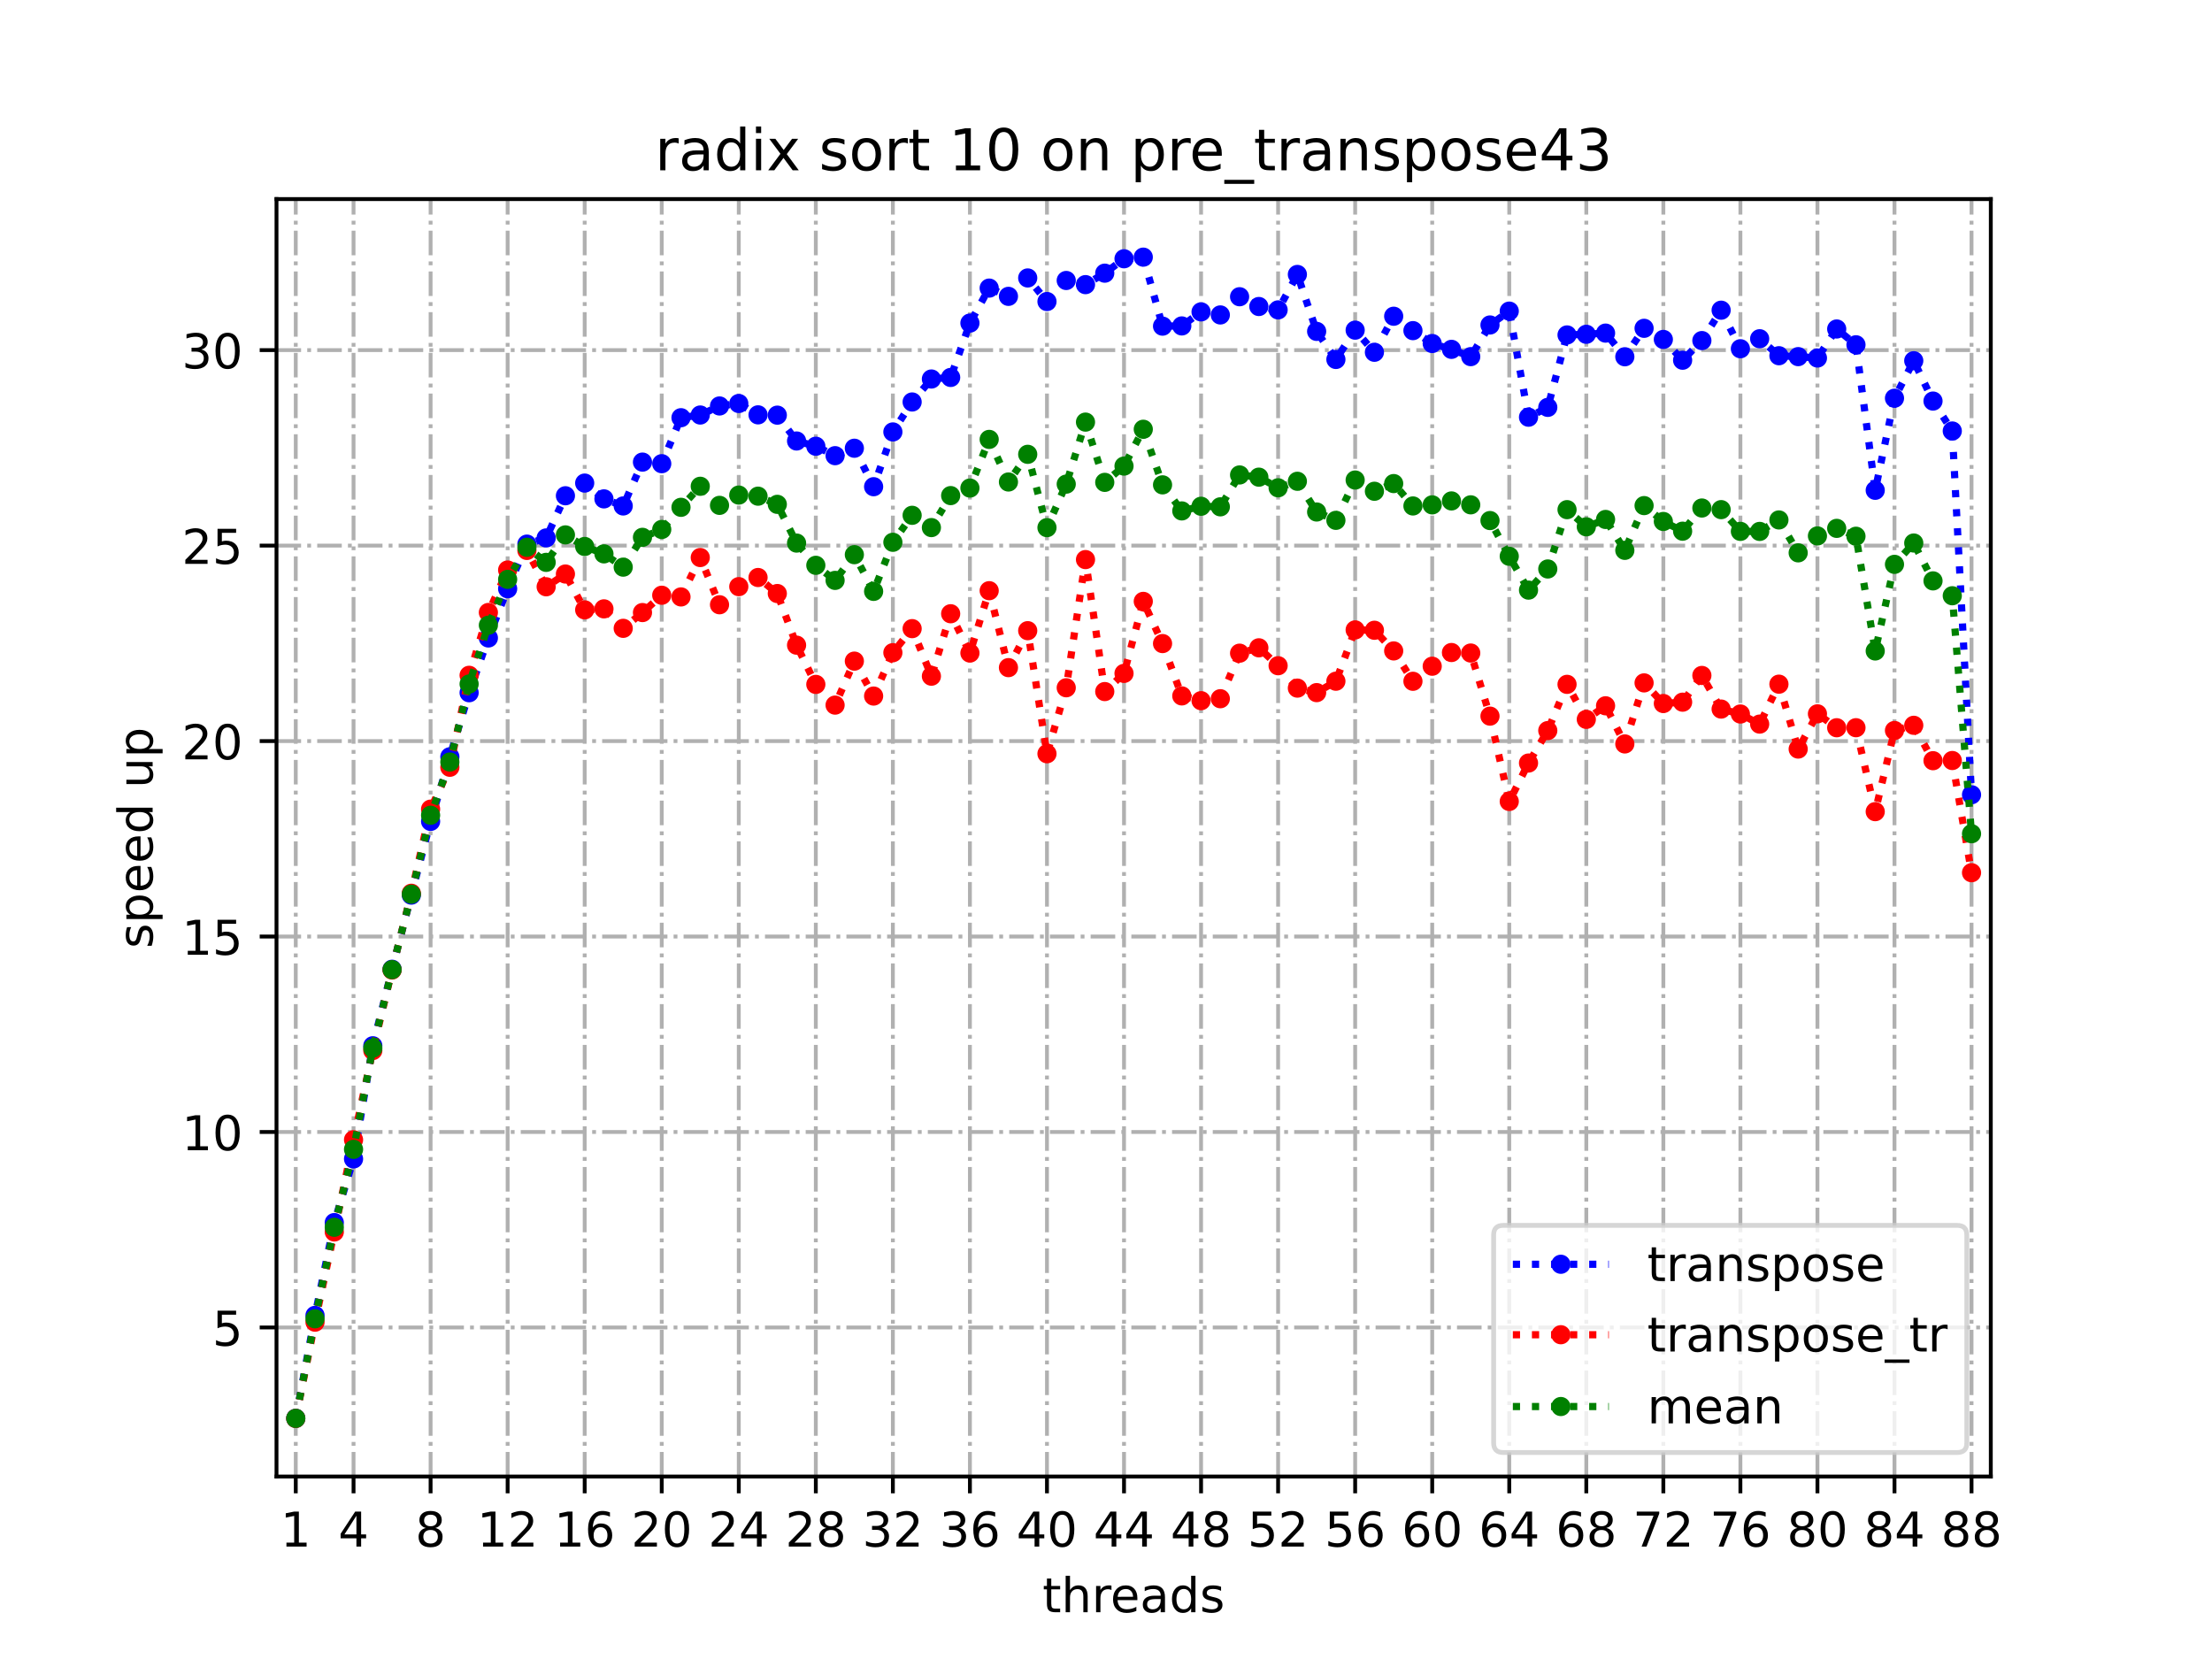 <?xml version="1.0" encoding="utf-8" standalone="no"?>
<!DOCTYPE svg PUBLIC "-//W3C//DTD SVG 1.1//EN"
  "http://www.w3.org/Graphics/SVG/1.1/DTD/svg11.dtd">
<!-- Created with matplotlib (https://matplotlib.org/) -->
<svg height="345.6pt" version="1.1" viewBox="0 0 460.8 345.6" width="460.8pt" xmlns="http://www.w3.org/2000/svg" xmlns:xlink="http://www.w3.org/1999/xlink">
 <defs>
  <style type="text/css">*{stroke-linecap:butt;stroke-linejoin:round;}</style>
 </defs>
 <g id="figure_1">
  <g id="patch_1">
   <path d="M 0 345.6 
L 460.8 345.6 
L 460.8 0 
L 0 0 
z
" style="fill:#ffffff;"/>
  </g>
  <g id="axes_1">
   <g id="patch_2">
    <path d="M 57.6 307.584 
L 414.72 307.584 
L 414.72 41.472 
L 57.6 41.472 
z
" style="fill:#ffffff;"/>
   </g>
   <g id="matplotlib.axis_1">
    <g id="xtick_1">
     <g id="line2d_1">
      <path clip-path="url(#p2e019a5559)" d="M 61.613 307.584 
L 61.613 41.472 
" style="fill:none;stroke:#b0b0b0;stroke-dasharray:5.12,1.28,0.8,1.28;stroke-dashoffset:0;stroke-width:0.8;"/>
     </g>
     <g id="line2d_2">
      <defs>
       <path d="M 0 0 
L 0 3.5 
" id="mdf7a3aecb7" style="stroke:#000000;stroke-width:0.8;"/>
      </defs>
      <g>
       <use style="stroke:#000000;stroke-width:0.8;" x="61.613" xlink:href="#mdf7a3aecb7" y="307.584"/>
      </g>
     </g>
     <g id="text_1">
      <!-- 1 -->
      <g transform="translate(58.431 322.182)scale(0.1 -0.1)">
       <defs>
        <path d="M 12.406 8.297 
L 28.516 8.297 
L 28.516 63.922 
L 10.984 60.406 
L 10.984 69.391 
L 28.422 72.906 
L 38.281 72.906 
L 38.281 8.297 
L 54.391 8.297 
L 54.391 0 
L 12.406 0 
z
" id="DejaVuSans-49"/>
       </defs>
       <use xlink:href="#DejaVuSans-49"/>
      </g>
     </g>
    </g>
    <g id="xtick_2">
     <g id="line2d_3">
      <path clip-path="url(#p2e019a5559)" d="M 73.65 307.584 
L 73.65 41.472 
" style="fill:none;stroke:#b0b0b0;stroke-dasharray:5.12,1.28,0.8,1.28;stroke-dashoffset:0;stroke-width:0.8;"/>
     </g>
     <g id="line2d_4">
      <g>
       <use style="stroke:#000000;stroke-width:0.8;" x="73.65" xlink:href="#mdf7a3aecb7" y="307.584"/>
      </g>
     </g>
     <g id="text_2">
      <!-- 4 -->
      <g transform="translate(70.469 322.182)scale(0.1 -0.1)">
       <defs>
        <path d="M 37.797 64.312 
L 12.891 25.391 
L 37.797 25.391 
z
M 35.203 72.906 
L 47.609 72.906 
L 47.609 25.391 
L 58.016 25.391 
L 58.016 17.188 
L 47.609 17.188 
L 47.609 0 
L 37.797 0 
L 37.797 17.188 
L 4.891 17.188 
L 4.891 26.703 
z
" id="DejaVuSans-52"/>
       </defs>
       <use xlink:href="#DejaVuSans-52"/>
      </g>
     </g>
    </g>
    <g id="xtick_3">
     <g id="line2d_5">
      <path clip-path="url(#p2e019a5559)" d="M 89.701 307.584 
L 89.701 41.472 
" style="fill:none;stroke:#b0b0b0;stroke-dasharray:5.12,1.28,0.8,1.28;stroke-dashoffset:0;stroke-width:0.8;"/>
     </g>
     <g id="line2d_6">
      <g>
       <use style="stroke:#000000;stroke-width:0.8;" x="89.701" xlink:href="#mdf7a3aecb7" y="307.584"/>
      </g>
     </g>
     <g id="text_3">
      <!-- 8 -->
      <g transform="translate(86.519 322.182)scale(0.1 -0.1)">
       <defs>
        <path d="M 31.781 34.625 
Q 24.75 34.625 20.719 30.859 
Q 16.703 27.094 16.703 20.516 
Q 16.703 13.922 20.719 10.156 
Q 24.75 6.391 31.781 6.391 
Q 38.812 6.391 42.859 10.172 
Q 46.922 13.969 46.922 20.516 
Q 46.922 27.094 42.891 30.859 
Q 38.875 34.625 31.781 34.625 
z
M 21.922 38.812 
Q 15.578 40.375 12.031 44.719 
Q 8.5 49.078 8.5 55.328 
Q 8.5 64.062 14.719 69.141 
Q 20.953 74.219 31.781 74.219 
Q 42.672 74.219 48.875 69.141 
Q 55.078 64.062 55.078 55.328 
Q 55.078 49.078 51.531 44.719 
Q 48 40.375 41.703 38.812 
Q 48.828 37.156 52.797 32.312 
Q 56.781 27.484 56.781 20.516 
Q 56.781 9.906 50.312 4.234 
Q 43.844 -1.422 31.781 -1.422 
Q 19.734 -1.422 13.25 4.234 
Q 6.781 9.906 6.781 20.516 
Q 6.781 27.484 10.781 32.312 
Q 14.797 37.156 21.922 38.812 
z
M 18.312 54.391 
Q 18.312 48.734 21.844 45.562 
Q 25.391 42.391 31.781 42.391 
Q 38.141 42.391 41.719 45.562 
Q 45.312 48.734 45.312 54.391 
Q 45.312 60.062 41.719 63.234 
Q 38.141 66.406 31.781 66.406 
Q 25.391 66.406 21.844 63.234 
Q 18.312 60.062 18.312 54.391 
z
" id="DejaVuSans-56"/>
       </defs>
       <use xlink:href="#DejaVuSans-56"/>
      </g>
     </g>
    </g>
    <g id="xtick_4">
     <g id="line2d_7">
      <path clip-path="url(#p2e019a5559)" d="M 105.751 307.584 
L 105.751 41.472 
" style="fill:none;stroke:#b0b0b0;stroke-dasharray:5.12,1.28,0.8,1.28;stroke-dashoffset:0;stroke-width:0.8;"/>
     </g>
     <g id="line2d_8">
      <g>
       <use style="stroke:#000000;stroke-width:0.8;" x="105.751" xlink:href="#mdf7a3aecb7" y="307.584"/>
      </g>
     </g>
     <g id="text_4">
      <!-- 12 -->
      <g transform="translate(99.389 322.182)scale(0.1 -0.1)">
       <defs>
        <path d="M 19.188 8.297 
L 53.609 8.297 
L 53.609 0 
L 7.328 0 
L 7.328 8.297 
Q 12.938 14.109 22.625 23.891 
Q 32.328 33.688 34.812 36.531 
Q 39.547 41.844 41.422 45.531 
Q 43.312 49.219 43.312 52.781 
Q 43.312 58.594 39.234 62.25 
Q 35.156 65.922 28.609 65.922 
Q 23.969 65.922 18.812 64.312 
Q 13.672 62.703 7.812 59.422 
L 7.812 69.391 
Q 13.766 71.781 18.938 73 
Q 24.125 74.219 28.422 74.219 
Q 39.75 74.219 46.484 68.547 
Q 53.219 62.891 53.219 53.422 
Q 53.219 48.922 51.531 44.891 
Q 49.859 40.875 45.406 35.406 
Q 44.188 33.984 37.641 27.219 
Q 31.109 20.453 19.188 8.297 
z
" id="DejaVuSans-50"/>
       </defs>
       <use xlink:href="#DejaVuSans-49"/>
       <use x="63.623" xlink:href="#DejaVuSans-50"/>
      </g>
     </g>
    </g>
    <g id="xtick_5">
     <g id="line2d_9">
      <path clip-path="url(#p2e019a5559)" d="M 121.801 307.584 
L 121.801 41.472 
" style="fill:none;stroke:#b0b0b0;stroke-dasharray:5.12,1.28,0.8,1.28;stroke-dashoffset:0;stroke-width:0.8;"/>
     </g>
     <g id="line2d_10">
      <g>
       <use style="stroke:#000000;stroke-width:0.8;" x="121.801" xlink:href="#mdf7a3aecb7" y="307.584"/>
      </g>
     </g>
     <g id="text_5">
      <!-- 16 -->
      <g transform="translate(115.439 322.182)scale(0.1 -0.1)">
       <defs>
        <path d="M 33.016 40.375 
Q 26.375 40.375 22.484 35.828 
Q 18.609 31.297 18.609 23.391 
Q 18.609 15.531 22.484 10.953 
Q 26.375 6.391 33.016 6.391 
Q 39.656 6.391 43.531 10.953 
Q 47.406 15.531 47.406 23.391 
Q 47.406 31.297 43.531 35.828 
Q 39.656 40.375 33.016 40.375 
z
M 52.594 71.297 
L 52.594 62.312 
Q 48.875 64.062 45.094 64.984 
Q 41.312 65.922 37.594 65.922 
Q 27.828 65.922 22.672 59.328 
Q 17.531 52.734 16.797 39.406 
Q 19.672 43.656 24.016 45.922 
Q 28.375 48.188 33.594 48.188 
Q 44.578 48.188 50.953 41.516 
Q 57.328 34.859 57.328 23.391 
Q 57.328 12.156 50.688 5.359 
Q 44.047 -1.422 33.016 -1.422 
Q 20.359 -1.422 13.672 8.266 
Q 6.984 17.969 6.984 36.375 
Q 6.984 53.656 15.188 63.938 
Q 23.391 74.219 37.203 74.219 
Q 40.922 74.219 44.703 73.484 
Q 48.484 72.75 52.594 71.297 
z
" id="DejaVuSans-54"/>
       </defs>
       <use xlink:href="#DejaVuSans-49"/>
       <use x="63.623" xlink:href="#DejaVuSans-54"/>
      </g>
     </g>
    </g>
    <g id="xtick_6">
     <g id="line2d_11">
      <path clip-path="url(#p2e019a5559)" d="M 137.852 307.584 
L 137.852 41.472 
" style="fill:none;stroke:#b0b0b0;stroke-dasharray:5.12,1.28,0.8,1.28;stroke-dashoffset:0;stroke-width:0.8;"/>
     </g>
     <g id="line2d_12">
      <g>
       <use style="stroke:#000000;stroke-width:0.8;" x="137.852" xlink:href="#mdf7a3aecb7" y="307.584"/>
      </g>
     </g>
     <g id="text_6">
      <!-- 20 -->
      <g transform="translate(131.489 322.182)scale(0.1 -0.1)">
       <defs>
        <path d="M 31.781 66.406 
Q 24.172 66.406 20.328 58.906 
Q 16.5 51.422 16.5 36.375 
Q 16.5 21.391 20.328 13.891 
Q 24.172 6.391 31.781 6.391 
Q 39.453 6.391 43.281 13.891 
Q 47.125 21.391 47.125 36.375 
Q 47.125 51.422 43.281 58.906 
Q 39.453 66.406 31.781 66.406 
z
M 31.781 74.219 
Q 44.047 74.219 50.516 64.516 
Q 56.984 54.828 56.984 36.375 
Q 56.984 17.969 50.516 8.266 
Q 44.047 -1.422 31.781 -1.422 
Q 19.531 -1.422 13.062 8.266 
Q 6.594 17.969 6.594 36.375 
Q 6.594 54.828 13.062 64.516 
Q 19.531 74.219 31.781 74.219 
z
" id="DejaVuSans-48"/>
       </defs>
       <use xlink:href="#DejaVuSans-50"/>
       <use x="63.623" xlink:href="#DejaVuSans-48"/>
      </g>
     </g>
    </g>
    <g id="xtick_7">
     <g id="line2d_13">
      <path clip-path="url(#p2e019a5559)" d="M 153.902 307.584 
L 153.902 41.472 
" style="fill:none;stroke:#b0b0b0;stroke-dasharray:5.12,1.28,0.8,1.28;stroke-dashoffset:0;stroke-width:0.8;"/>
     </g>
     <g id="line2d_14">
      <g>
       <use style="stroke:#000000;stroke-width:0.8;" x="153.902" xlink:href="#mdf7a3aecb7" y="307.584"/>
      </g>
     </g>
     <g id="text_7">
      <!-- 24 -->
      <g transform="translate(147.54 322.182)scale(0.1 -0.1)">
       <use xlink:href="#DejaVuSans-50"/>
       <use x="63.623" xlink:href="#DejaVuSans-52"/>
      </g>
     </g>
    </g>
    <g id="xtick_8">
     <g id="line2d_15">
      <path clip-path="url(#p2e019a5559)" d="M 169.952 307.584 
L 169.952 41.472 
" style="fill:none;stroke:#b0b0b0;stroke-dasharray:5.12,1.28,0.8,1.28;stroke-dashoffset:0;stroke-width:0.8;"/>
     </g>
     <g id="line2d_16">
      <g>
       <use style="stroke:#000000;stroke-width:0.8;" x="169.952" xlink:href="#mdf7a3aecb7" y="307.584"/>
      </g>
     </g>
     <g id="text_8">
      <!-- 28 -->
      <g transform="translate(163.59 322.182)scale(0.1 -0.1)">
       <use xlink:href="#DejaVuSans-50"/>
       <use x="63.623" xlink:href="#DejaVuSans-56"/>
      </g>
     </g>
    </g>
    <g id="xtick_9">
     <g id="line2d_17">
      <path clip-path="url(#p2e019a5559)" d="M 186.003 307.584 
L 186.003 41.472 
" style="fill:none;stroke:#b0b0b0;stroke-dasharray:5.12,1.28,0.8,1.28;stroke-dashoffset:0;stroke-width:0.8;"/>
     </g>
     <g id="line2d_18">
      <g>
       <use style="stroke:#000000;stroke-width:0.8;" x="186.003" xlink:href="#mdf7a3aecb7" y="307.584"/>
      </g>
     </g>
     <g id="text_9">
      <!-- 32 -->
      <g transform="translate(179.64 322.182)scale(0.1 -0.1)">
       <defs>
        <path d="M 40.578 39.312 
Q 47.656 37.797 51.625 33 
Q 55.609 28.219 55.609 21.188 
Q 55.609 10.406 48.188 4.484 
Q 40.766 -1.422 27.094 -1.422 
Q 22.516 -1.422 17.656 -0.516 
Q 12.797 0.391 7.625 2.203 
L 7.625 11.719 
Q 11.719 9.328 16.594 8.109 
Q 21.484 6.891 26.812 6.891 
Q 36.078 6.891 40.938 10.547 
Q 45.797 14.203 45.797 21.188 
Q 45.797 27.641 41.281 31.266 
Q 36.766 34.906 28.719 34.906 
L 20.219 34.906 
L 20.219 43.016 
L 29.109 43.016 
Q 36.375 43.016 40.234 45.922 
Q 44.094 48.828 44.094 54.297 
Q 44.094 59.906 40.109 62.906 
Q 36.141 65.922 28.719 65.922 
Q 24.656 65.922 20.016 65.031 
Q 15.375 64.156 9.812 62.312 
L 9.812 71.094 
Q 15.438 72.656 20.344 73.438 
Q 25.25 74.219 29.594 74.219 
Q 40.828 74.219 47.359 69.109 
Q 53.906 64.016 53.906 55.328 
Q 53.906 49.266 50.438 45.094 
Q 46.969 40.922 40.578 39.312 
z
" id="DejaVuSans-51"/>
       </defs>
       <use xlink:href="#DejaVuSans-51"/>
       <use x="63.623" xlink:href="#DejaVuSans-50"/>
      </g>
     </g>
    </g>
    <g id="xtick_10">
     <g id="line2d_19">
      <path clip-path="url(#p2e019a5559)" d="M 202.053 307.584 
L 202.053 41.472 
" style="fill:none;stroke:#b0b0b0;stroke-dasharray:5.12,1.28,0.8,1.28;stroke-dashoffset:0;stroke-width:0.8;"/>
     </g>
     <g id="line2d_20">
      <g>
       <use style="stroke:#000000;stroke-width:0.8;" x="202.053" xlink:href="#mdf7a3aecb7" y="307.584"/>
      </g>
     </g>
     <g id="text_10">
      <!-- 36 -->
      <g transform="translate(195.691 322.182)scale(0.1 -0.1)">
       <use xlink:href="#DejaVuSans-51"/>
       <use x="63.623" xlink:href="#DejaVuSans-54"/>
      </g>
     </g>
    </g>
    <g id="xtick_11">
     <g id="line2d_21">
      <path clip-path="url(#p2e019a5559)" d="M 218.103 307.584 
L 218.103 41.472 
" style="fill:none;stroke:#b0b0b0;stroke-dasharray:5.12,1.28,0.8,1.28;stroke-dashoffset:0;stroke-width:0.8;"/>
     </g>
     <g id="line2d_22">
      <g>
       <use style="stroke:#000000;stroke-width:0.8;" x="218.103" xlink:href="#mdf7a3aecb7" y="307.584"/>
      </g>
     </g>
     <g id="text_11">
      <!-- 40 -->
      <g transform="translate(211.741 322.182)scale(0.1 -0.1)">
       <use xlink:href="#DejaVuSans-52"/>
       <use x="63.623" xlink:href="#DejaVuSans-48"/>
      </g>
     </g>
    </g>
    <g id="xtick_12">
     <g id="line2d_23">
      <path clip-path="url(#p2e019a5559)" d="M 234.154 307.584 
L 234.154 41.472 
" style="fill:none;stroke:#b0b0b0;stroke-dasharray:5.12,1.28,0.8,1.28;stroke-dashoffset:0;stroke-width:0.8;"/>
     </g>
     <g id="line2d_24">
      <g>
       <use style="stroke:#000000;stroke-width:0.8;" x="234.154" xlink:href="#mdf7a3aecb7" y="307.584"/>
      </g>
     </g>
     <g id="text_12">
      <!-- 44 -->
      <g transform="translate(227.791 322.182)scale(0.1 -0.1)">
       <use xlink:href="#DejaVuSans-52"/>
       <use x="63.623" xlink:href="#DejaVuSans-52"/>
      </g>
     </g>
    </g>
    <g id="xtick_13">
     <g id="line2d_25">
      <path clip-path="url(#p2e019a5559)" d="M 250.204 307.584 
L 250.204 41.472 
" style="fill:none;stroke:#b0b0b0;stroke-dasharray:5.12,1.28,0.8,1.28;stroke-dashoffset:0;stroke-width:0.8;"/>
     </g>
     <g id="line2d_26">
      <g>
       <use style="stroke:#000000;stroke-width:0.8;" x="250.204" xlink:href="#mdf7a3aecb7" y="307.584"/>
      </g>
     </g>
     <g id="text_13">
      <!-- 48 -->
      <g transform="translate(243.842 322.182)scale(0.1 -0.1)">
       <use xlink:href="#DejaVuSans-52"/>
       <use x="63.623" xlink:href="#DejaVuSans-56"/>
      </g>
     </g>
    </g>
    <g id="xtick_14">
     <g id="line2d_27">
      <path clip-path="url(#p2e019a5559)" d="M 266.254 307.584 
L 266.254 41.472 
" style="fill:none;stroke:#b0b0b0;stroke-dasharray:5.12,1.28,0.8,1.28;stroke-dashoffset:0;stroke-width:0.8;"/>
     </g>
     <g id="line2d_28">
      <g>
       <use style="stroke:#000000;stroke-width:0.8;" x="266.254" xlink:href="#mdf7a3aecb7" y="307.584"/>
      </g>
     </g>
     <g id="text_14">
      <!-- 52 -->
      <g transform="translate(259.892 322.182)scale(0.1 -0.1)">
       <defs>
        <path d="M 10.797 72.906 
L 49.516 72.906 
L 49.516 64.594 
L 19.828 64.594 
L 19.828 46.734 
Q 21.969 47.469 24.109 47.828 
Q 26.266 48.188 28.422 48.188 
Q 40.625 48.188 47.75 41.5 
Q 54.891 34.812 54.891 23.391 
Q 54.891 11.625 47.562 5.094 
Q 40.234 -1.422 26.906 -1.422 
Q 22.312 -1.422 17.547 -0.641 
Q 12.797 0.141 7.719 1.703 
L 7.719 11.625 
Q 12.109 9.234 16.797 8.062 
Q 21.484 6.891 26.703 6.891 
Q 35.156 6.891 40.078 11.328 
Q 45.016 15.766 45.016 23.391 
Q 45.016 31 40.078 35.438 
Q 35.156 39.891 26.703 39.891 
Q 22.75 39.891 18.812 39.016 
Q 14.891 38.141 10.797 36.281 
z
" id="DejaVuSans-53"/>
       </defs>
       <use xlink:href="#DejaVuSans-53"/>
       <use x="63.623" xlink:href="#DejaVuSans-50"/>
      </g>
     </g>
    </g>
    <g id="xtick_15">
     <g id="line2d_29">
      <path clip-path="url(#p2e019a5559)" d="M 282.305 307.584 
L 282.305 41.472 
" style="fill:none;stroke:#b0b0b0;stroke-dasharray:5.12,1.28,0.8,1.28;stroke-dashoffset:0;stroke-width:0.8;"/>
     </g>
     <g id="line2d_30">
      <g>
       <use style="stroke:#000000;stroke-width:0.8;" x="282.305" xlink:href="#mdf7a3aecb7" y="307.584"/>
      </g>
     </g>
     <g id="text_15">
      <!-- 56 -->
      <g transform="translate(275.942 322.182)scale(0.1 -0.1)">
       <use xlink:href="#DejaVuSans-53"/>
       <use x="63.623" xlink:href="#DejaVuSans-54"/>
      </g>
     </g>
    </g>
    <g id="xtick_16">
     <g id="line2d_31">
      <path clip-path="url(#p2e019a5559)" d="M 298.355 307.584 
L 298.355 41.472 
" style="fill:none;stroke:#b0b0b0;stroke-dasharray:5.12,1.28,0.8,1.28;stroke-dashoffset:0;stroke-width:0.8;"/>
     </g>
     <g id="line2d_32">
      <g>
       <use style="stroke:#000000;stroke-width:0.8;" x="298.355" xlink:href="#mdf7a3aecb7" y="307.584"/>
      </g>
     </g>
     <g id="text_16">
      <!-- 60 -->
      <g transform="translate(291.993 322.182)scale(0.1 -0.1)">
       <use xlink:href="#DejaVuSans-54"/>
       <use x="63.623" xlink:href="#DejaVuSans-48"/>
      </g>
     </g>
    </g>
    <g id="xtick_17">
     <g id="line2d_33">
      <path clip-path="url(#p2e019a5559)" d="M 314.405 307.584 
L 314.405 41.472 
" style="fill:none;stroke:#b0b0b0;stroke-dasharray:5.12,1.28,0.8,1.28;stroke-dashoffset:0;stroke-width:0.8;"/>
     </g>
     <g id="line2d_34">
      <g>
       <use style="stroke:#000000;stroke-width:0.8;" x="314.405" xlink:href="#mdf7a3aecb7" y="307.584"/>
      </g>
     </g>
     <g id="text_17">
      <!-- 64 -->
      <g transform="translate(308.043 322.182)scale(0.1 -0.1)">
       <use xlink:href="#DejaVuSans-54"/>
       <use x="63.623" xlink:href="#DejaVuSans-52"/>
      </g>
     </g>
    </g>
    <g id="xtick_18">
     <g id="line2d_35">
      <path clip-path="url(#p2e019a5559)" d="M 330.456 307.584 
L 330.456 41.472 
" style="fill:none;stroke:#b0b0b0;stroke-dasharray:5.12,1.28,0.8,1.28;stroke-dashoffset:0;stroke-width:0.8;"/>
     </g>
     <g id="line2d_36">
      <g>
       <use style="stroke:#000000;stroke-width:0.8;" x="330.456" xlink:href="#mdf7a3aecb7" y="307.584"/>
      </g>
     </g>
     <g id="text_18">
      <!-- 68 -->
      <g transform="translate(324.093 322.182)scale(0.1 -0.1)">
       <use xlink:href="#DejaVuSans-54"/>
       <use x="63.623" xlink:href="#DejaVuSans-56"/>
      </g>
     </g>
    </g>
    <g id="xtick_19">
     <g id="line2d_37">
      <path clip-path="url(#p2e019a5559)" d="M 346.506 307.584 
L 346.506 41.472 
" style="fill:none;stroke:#b0b0b0;stroke-dasharray:5.12,1.28,0.8,1.28;stroke-dashoffset:0;stroke-width:0.8;"/>
     </g>
     <g id="line2d_38">
      <g>
       <use style="stroke:#000000;stroke-width:0.8;" x="346.506" xlink:href="#mdf7a3aecb7" y="307.584"/>
      </g>
     </g>
     <g id="text_19">
      <!-- 72 -->
      <g transform="translate(340.144 322.182)scale(0.1 -0.1)">
       <defs>
        <path d="M 8.203 72.906 
L 55.078 72.906 
L 55.078 68.703 
L 28.609 0 
L 18.312 0 
L 43.219 64.594 
L 8.203 64.594 
z
" id="DejaVuSans-55"/>
       </defs>
       <use xlink:href="#DejaVuSans-55"/>
       <use x="63.623" xlink:href="#DejaVuSans-50"/>
      </g>
     </g>
    </g>
    <g id="xtick_20">
     <g id="line2d_39">
      <path clip-path="url(#p2e019a5559)" d="M 362.556 307.584 
L 362.556 41.472 
" style="fill:none;stroke:#b0b0b0;stroke-dasharray:5.12,1.28,0.8,1.28;stroke-dashoffset:0;stroke-width:0.8;"/>
     </g>
     <g id="line2d_40">
      <g>
       <use style="stroke:#000000;stroke-width:0.8;" x="362.556" xlink:href="#mdf7a3aecb7" y="307.584"/>
      </g>
     </g>
     <g id="text_20">
      <!-- 76 -->
      <g transform="translate(356.194 322.182)scale(0.1 -0.1)">
       <use xlink:href="#DejaVuSans-55"/>
       <use x="63.623" xlink:href="#DejaVuSans-54"/>
      </g>
     </g>
    </g>
    <g id="xtick_21">
     <g id="line2d_41">
      <path clip-path="url(#p2e019a5559)" d="M 378.607 307.584 
L 378.607 41.472 
" style="fill:none;stroke:#b0b0b0;stroke-dasharray:5.12,1.28,0.8,1.28;stroke-dashoffset:0;stroke-width:0.8;"/>
     </g>
     <g id="line2d_42">
      <g>
       <use style="stroke:#000000;stroke-width:0.8;" x="378.607" xlink:href="#mdf7a3aecb7" y="307.584"/>
      </g>
     </g>
     <g id="text_21">
      <!-- 80 -->
      <g transform="translate(372.244 322.182)scale(0.1 -0.1)">
       <use xlink:href="#DejaVuSans-56"/>
       <use x="63.623" xlink:href="#DejaVuSans-48"/>
      </g>
     </g>
    </g>
    <g id="xtick_22">
     <g id="line2d_43">
      <path clip-path="url(#p2e019a5559)" d="M 394.657 307.584 
L 394.657 41.472 
" style="fill:none;stroke:#b0b0b0;stroke-dasharray:5.12,1.28,0.8,1.28;stroke-dashoffset:0;stroke-width:0.8;"/>
     </g>
     <g id="line2d_44">
      <g>
       <use style="stroke:#000000;stroke-width:0.8;" x="394.657" xlink:href="#mdf7a3aecb7" y="307.584"/>
      </g>
     </g>
     <g id="text_22">
      <!-- 84 -->
      <g transform="translate(388.295 322.182)scale(0.1 -0.1)">
       <use xlink:href="#DejaVuSans-56"/>
       <use x="63.623" xlink:href="#DejaVuSans-52"/>
      </g>
     </g>
    </g>
    <g id="xtick_23">
     <g id="line2d_45">
      <path clip-path="url(#p2e019a5559)" d="M 410.707 307.584 
L 410.707 41.472 
" style="fill:none;stroke:#b0b0b0;stroke-dasharray:5.12,1.28,0.8,1.28;stroke-dashoffset:0;stroke-width:0.8;"/>
     </g>
     <g id="line2d_46">
      <g>
       <use style="stroke:#000000;stroke-width:0.8;" x="410.707" xlink:href="#mdf7a3aecb7" y="307.584"/>
      </g>
     </g>
     <g id="text_23">
      <!-- 88 -->
      <g transform="translate(404.345 322.182)scale(0.1 -0.1)">
       <use xlink:href="#DejaVuSans-56"/>
       <use x="63.623" xlink:href="#DejaVuSans-56"/>
      </g>
     </g>
    </g>
    <g id="text_24">
     <!-- threads -->
     <g transform="translate(217.169 335.861)scale(0.1 -0.1)">
      <defs>
       <path d="M 18.312 70.219 
L 18.312 54.688 
L 36.812 54.688 
L 36.812 47.703 
L 18.312 47.703 
L 18.312 18.016 
Q 18.312 11.328 20.141 9.422 
Q 21.969 7.516 27.594 7.516 
L 36.812 7.516 
L 36.812 0 
L 27.594 0 
Q 17.188 0 13.234 3.875 
Q 9.281 7.766 9.281 18.016 
L 9.281 47.703 
L 2.688 47.703 
L 2.688 54.688 
L 9.281 54.688 
L 9.281 70.219 
z
" id="DejaVuSans-116"/>
       <path d="M 54.891 33.016 
L 54.891 0 
L 45.906 0 
L 45.906 32.719 
Q 45.906 40.484 42.875 44.328 
Q 39.844 48.188 33.797 48.188 
Q 26.516 48.188 22.312 43.547 
Q 18.109 38.922 18.109 30.906 
L 18.109 0 
L 9.078 0 
L 9.078 75.984 
L 18.109 75.984 
L 18.109 46.188 
Q 21.344 51.125 25.703 53.562 
Q 30.078 56 35.797 56 
Q 45.219 56 50.047 50.172 
Q 54.891 44.344 54.891 33.016 
z
" id="DejaVuSans-104"/>
       <path d="M 41.109 46.297 
Q 39.594 47.172 37.812 47.578 
Q 36.031 48 33.891 48 
Q 26.266 48 22.188 43.047 
Q 18.109 38.094 18.109 28.812 
L 18.109 0 
L 9.078 0 
L 9.078 54.688 
L 18.109 54.688 
L 18.109 46.188 
Q 20.953 51.172 25.484 53.578 
Q 30.031 56 36.531 56 
Q 37.453 56 38.578 55.875 
Q 39.703 55.766 41.062 55.516 
z
" id="DejaVuSans-114"/>
       <path d="M 56.203 29.594 
L 56.203 25.203 
L 14.891 25.203 
Q 15.484 15.922 20.484 11.062 
Q 25.484 6.203 34.422 6.203 
Q 39.594 6.203 44.453 7.469 
Q 49.312 8.734 54.109 11.281 
L 54.109 2.781 
Q 49.266 0.734 44.188 -0.344 
Q 39.109 -1.422 33.891 -1.422 
Q 20.797 -1.422 13.156 6.188 
Q 5.516 13.812 5.516 26.812 
Q 5.516 40.234 12.766 48.109 
Q 20.016 56 32.328 56 
Q 43.359 56 49.781 48.891 
Q 56.203 41.797 56.203 29.594 
z
M 47.219 32.234 
Q 47.125 39.594 43.094 43.984 
Q 39.062 48.391 32.422 48.391 
Q 24.906 48.391 20.391 44.141 
Q 15.875 39.891 15.188 32.172 
z
" id="DejaVuSans-101"/>
       <path d="M 34.281 27.484 
Q 23.391 27.484 19.188 25 
Q 14.984 22.516 14.984 16.5 
Q 14.984 11.719 18.141 8.906 
Q 21.297 6.109 26.703 6.109 
Q 34.188 6.109 38.703 11.406 
Q 43.219 16.703 43.219 25.484 
L 43.219 27.484 
z
M 52.203 31.203 
L 52.203 0 
L 43.219 0 
L 43.219 8.297 
Q 40.141 3.328 35.547 0.953 
Q 30.953 -1.422 24.312 -1.422 
Q 15.922 -1.422 10.953 3.297 
Q 6 8.016 6 15.922 
Q 6 25.141 12.172 29.828 
Q 18.359 34.516 30.609 34.516 
L 43.219 34.516 
L 43.219 35.406 
Q 43.219 41.609 39.141 45 
Q 35.062 48.391 27.688 48.391 
Q 23 48.391 18.547 47.266 
Q 14.109 46.141 10.016 43.891 
L 10.016 52.203 
Q 14.938 54.109 19.578 55.047 
Q 24.219 56 28.609 56 
Q 40.484 56 46.344 49.844 
Q 52.203 43.703 52.203 31.203 
z
" id="DejaVuSans-97"/>
       <path d="M 45.406 46.391 
L 45.406 75.984 
L 54.391 75.984 
L 54.391 0 
L 45.406 0 
L 45.406 8.203 
Q 42.578 3.328 38.25 0.953 
Q 33.938 -1.422 27.875 -1.422 
Q 17.969 -1.422 11.734 6.484 
Q 5.516 14.406 5.516 27.297 
Q 5.516 40.188 11.734 48.094 
Q 17.969 56 27.875 56 
Q 33.938 56 38.25 53.625 
Q 42.578 51.266 45.406 46.391 
z
M 14.797 27.297 
Q 14.797 17.391 18.875 11.75 
Q 22.953 6.109 30.078 6.109 
Q 37.203 6.109 41.297 11.75 
Q 45.406 17.391 45.406 27.297 
Q 45.406 37.203 41.297 42.844 
Q 37.203 48.484 30.078 48.484 
Q 22.953 48.484 18.875 42.844 
Q 14.797 37.203 14.797 27.297 
z
" id="DejaVuSans-100"/>
       <path d="M 44.281 53.078 
L 44.281 44.578 
Q 40.484 46.531 36.375 47.5 
Q 32.281 48.484 27.875 48.484 
Q 21.188 48.484 17.844 46.438 
Q 14.5 44.391 14.5 40.281 
Q 14.5 37.156 16.891 35.375 
Q 19.281 33.594 26.516 31.984 
L 29.594 31.297 
Q 39.156 29.25 43.188 25.516 
Q 47.219 21.781 47.219 15.094 
Q 47.219 7.469 41.188 3.016 
Q 35.156 -1.422 24.609 -1.422 
Q 20.219 -1.422 15.453 -0.562 
Q 10.688 0.297 5.422 2 
L 5.422 11.281 
Q 10.406 8.688 15.234 7.391 
Q 20.062 6.109 24.812 6.109 
Q 31.156 6.109 34.562 8.281 
Q 37.984 10.453 37.984 14.406 
Q 37.984 18.062 35.516 20.016 
Q 33.062 21.969 24.703 23.781 
L 21.578 24.516 
Q 13.234 26.266 9.516 29.906 
Q 5.812 33.547 5.812 39.891 
Q 5.812 47.609 11.281 51.797 
Q 16.75 56 26.812 56 
Q 31.781 56 36.172 55.266 
Q 40.578 54.547 44.281 53.078 
z
" id="DejaVuSans-115"/>
      </defs>
      <use xlink:href="#DejaVuSans-116"/>
      <use x="39.209" xlink:href="#DejaVuSans-104"/>
      <use x="102.588" xlink:href="#DejaVuSans-114"/>
      <use x="141.451" xlink:href="#DejaVuSans-101"/>
      <use x="202.975" xlink:href="#DejaVuSans-97"/>
      <use x="264.254" xlink:href="#DejaVuSans-100"/>
      <use x="327.73" xlink:href="#DejaVuSans-115"/>
     </g>
    </g>
   </g>
   <g id="matplotlib.axis_2">
    <g id="ytick_1">
     <g id="line2d_47">
      <path clip-path="url(#p2e019a5559)" d="M 57.6 276.536 
L 414.72 276.536 
" style="fill:none;stroke:#b0b0b0;stroke-dasharray:5.12,1.28,0.8,1.28;stroke-dashoffset:0;stroke-width:0.8;"/>
     </g>
     <g id="line2d_48">
      <defs>
       <path d="M 0 0 
L -3.5 0 
" id="mb17933d2c6" style="stroke:#000000;stroke-width:0.8;"/>
      </defs>
      <g>
       <use style="stroke:#000000;stroke-width:0.8;" x="57.6" xlink:href="#mb17933d2c6" y="276.536"/>
      </g>
     </g>
     <g id="text_25">
      <!-- 5 -->
      <g transform="translate(44.237 280.335)scale(0.1 -0.1)">
       <use xlink:href="#DejaVuSans-53"/>
      </g>
     </g>
    </g>
    <g id="ytick_2">
     <g id="line2d_49">
      <path clip-path="url(#p2e019a5559)" d="M 57.6 235.817 
L 414.72 235.817 
" style="fill:none;stroke:#b0b0b0;stroke-dasharray:5.12,1.28,0.8,1.28;stroke-dashoffset:0;stroke-width:0.8;"/>
     </g>
     <g id="line2d_50">
      <g>
       <use style="stroke:#000000;stroke-width:0.8;" x="57.6" xlink:href="#mb17933d2c6" y="235.817"/>
      </g>
     </g>
     <g id="text_26">
      <!-- 10 -->
      <g transform="translate(37.875 239.616)scale(0.1 -0.1)">
       <use xlink:href="#DejaVuSans-49"/>
       <use x="63.623" xlink:href="#DejaVuSans-48"/>
      </g>
     </g>
    </g>
    <g id="ytick_3">
     <g id="line2d_51">
      <path clip-path="url(#p2e019a5559)" d="M 57.6 195.097 
L 414.72 195.097 
" style="fill:none;stroke:#b0b0b0;stroke-dasharray:5.12,1.28,0.8,1.28;stroke-dashoffset:0;stroke-width:0.8;"/>
     </g>
     <g id="line2d_52">
      <g>
       <use style="stroke:#000000;stroke-width:0.8;" x="57.6" xlink:href="#mb17933d2c6" y="195.097"/>
      </g>
     </g>
     <g id="text_27">
      <!-- 15 -->
      <g transform="translate(37.875 198.897)scale(0.1 -0.1)">
       <use xlink:href="#DejaVuSans-49"/>
       <use x="63.623" xlink:href="#DejaVuSans-53"/>
      </g>
     </g>
    </g>
    <g id="ytick_4">
     <g id="line2d_53">
      <path clip-path="url(#p2e019a5559)" d="M 57.6 154.378 
L 414.72 154.378 
" style="fill:none;stroke:#b0b0b0;stroke-dasharray:5.12,1.28,0.8,1.28;stroke-dashoffset:0;stroke-width:0.8;"/>
     </g>
     <g id="line2d_54">
      <g>
       <use style="stroke:#000000;stroke-width:0.8;" x="57.6" xlink:href="#mb17933d2c6" y="154.378"/>
      </g>
     </g>
     <g id="text_28">
      <!-- 20 -->
      <g transform="translate(37.875 158.178)scale(0.1 -0.1)">
       <use xlink:href="#DejaVuSans-50"/>
       <use x="63.623" xlink:href="#DejaVuSans-48"/>
      </g>
     </g>
    </g>
    <g id="ytick_5">
     <g id="line2d_55">
      <path clip-path="url(#p2e019a5559)" d="M 57.6 113.659 
L 414.72 113.659 
" style="fill:none;stroke:#b0b0b0;stroke-dasharray:5.12,1.28,0.8,1.28;stroke-dashoffset:0;stroke-width:0.8;"/>
     </g>
     <g id="line2d_56">
      <g>
       <use style="stroke:#000000;stroke-width:0.8;" x="57.6" xlink:href="#mb17933d2c6" y="113.659"/>
      </g>
     </g>
     <g id="text_29">
      <!-- 25 -->
      <g transform="translate(37.875 117.458)scale(0.1 -0.1)">
       <use xlink:href="#DejaVuSans-50"/>
       <use x="63.623" xlink:href="#DejaVuSans-53"/>
      </g>
     </g>
    </g>
    <g id="ytick_6">
     <g id="line2d_57">
      <path clip-path="url(#p2e019a5559)" d="M 57.6 72.94 
L 414.72 72.94 
" style="fill:none;stroke:#b0b0b0;stroke-dasharray:5.12,1.28,0.8,1.28;stroke-dashoffset:0;stroke-width:0.8;"/>
     </g>
     <g id="line2d_58">
      <g>
       <use style="stroke:#000000;stroke-width:0.8;" x="57.6" xlink:href="#mb17933d2c6" y="72.94"/>
      </g>
     </g>
     <g id="text_30">
      <!-- 30 -->
      <g transform="translate(37.875 76.739)scale(0.1 -0.1)">
       <use xlink:href="#DejaVuSans-51"/>
       <use x="63.623" xlink:href="#DejaVuSans-48"/>
      </g>
     </g>
    </g>
    <g id="text_31">
     <!-- speed up -->
     <g transform="translate(31.795 197.566)rotate(-90)scale(0.1 -0.1)">
      <defs>
       <path d="M 18.109 8.203 
L 18.109 -20.797 
L 9.078 -20.797 
L 9.078 54.688 
L 18.109 54.688 
L 18.109 46.391 
Q 20.953 51.266 25.266 53.625 
Q 29.594 56 35.594 56 
Q 45.562 56 51.781 48.094 
Q 58.016 40.188 58.016 27.297 
Q 58.016 14.406 51.781 6.484 
Q 45.562 -1.422 35.594 -1.422 
Q 29.594 -1.422 25.266 0.953 
Q 20.953 3.328 18.109 8.203 
z
M 48.688 27.297 
Q 48.688 37.203 44.609 42.844 
Q 40.531 48.484 33.406 48.484 
Q 26.266 48.484 22.188 42.844 
Q 18.109 37.203 18.109 27.297 
Q 18.109 17.391 22.188 11.75 
Q 26.266 6.109 33.406 6.109 
Q 40.531 6.109 44.609 11.75 
Q 48.688 17.391 48.688 27.297 
z
" id="DejaVuSans-112"/>
       <path id="DejaVuSans-32"/>
       <path d="M 8.5 21.578 
L 8.5 54.688 
L 17.484 54.688 
L 17.484 21.922 
Q 17.484 14.156 20.5 10.266 
Q 23.531 6.391 29.594 6.391 
Q 36.859 6.391 41.078 11.031 
Q 45.312 15.672 45.312 23.688 
L 45.312 54.688 
L 54.297 54.688 
L 54.297 0 
L 45.312 0 
L 45.312 8.406 
Q 42.047 3.422 37.719 1 
Q 33.406 -1.422 27.688 -1.422 
Q 18.266 -1.422 13.375 4.438 
Q 8.5 10.297 8.5 21.578 
z
M 31.109 56 
z
" id="DejaVuSans-117"/>
      </defs>
      <use xlink:href="#DejaVuSans-115"/>
      <use x="52.1" xlink:href="#DejaVuSans-112"/>
      <use x="115.576" xlink:href="#DejaVuSans-101"/>
      <use x="177.1" xlink:href="#DejaVuSans-101"/>
      <use x="238.623" xlink:href="#DejaVuSans-100"/>
      <use x="302.1" xlink:href="#DejaVuSans-32"/>
      <use x="333.887" xlink:href="#DejaVuSans-117"/>
      <use x="397.266" xlink:href="#DejaVuSans-112"/>
     </g>
    </g>
   </g>
   <g id="line2d_59">
    <path clip-path="url(#p2e019a5559)" d="M 61.613 295.459 
L 65.625 274.02 
L 69.638 254.686 
L 73.65 241.427 
L 77.663 217.855 
L 81.676 201.912 
L 85.688 186.469 
L 89.701 171.111 
L 93.713 157.654 
L 97.726 144.307 
L 101.738 132.9 
L 105.751 122.649 
L 109.764 113.349 
L 113.776 112.063 
L 117.789 103.276 
L 121.801 100.636 
L 125.814 103.926 
L 129.827 105.401 
L 133.839 96.265 
L 137.852 96.595 
L 141.864 87.017 
L 145.877 86.456 
L 149.889 84.571 
L 153.902 84.056 
L 157.915 86.421 
L 161.927 86.484 
L 165.94 91.867 
L 169.952 92.959 
L 173.965 94.925 
L 177.978 93.376 
L 181.99 101.39 
L 186.003 89.981 
L 190.015 83.741 
L 194.028 78.954 
L 198.04 78.628 
L 202.053 67.304 
L 206.066 60.016 
L 210.078 61.737 
L 214.091 57.903 
L 218.103 62.814 
L 222.116 58.43 
L 226.129 59.293 
L 230.141 56.906 
L 234.154 53.906 
L 238.166 53.568 
L 242.179 67.941 
L 246.191 67.898 
L 250.204 64.97 
L 254.217 65.608 
L 258.229 61.815 
L 262.242 63.851 
L 266.254 64.556 
L 270.267 57.174 
L 274.28 69.035 
L 278.292 74.882 
L 282.305 68.777 
L 286.317 73.385 
L 290.33 65.878 
L 294.342 68.877 
L 298.355 71.561 
L 302.368 72.776 
L 306.38 74.292 
L 310.393 67.699 
L 314.405 64.812 
L 318.418 86.91 
L 322.431 84.862 
L 326.443 69.774 
L 330.456 69.639 
L 334.468 69.393 
L 338.481 74.32 
L 342.493 68.393 
L 346.506 70.711 
L 350.519 75.04 
L 354.531 70.949 
L 358.544 64.619 
L 362.556 72.648 
L 366.569 70.566 
L 370.582 74.103 
L 374.594 74.292 
L 378.607 74.582 
L 382.619 68.534 
L 386.632 71.825 
L 390.644 102.139 
L 394.657 82.953 
L 398.67 75.148 
L 402.682 83.551 
L 406.695 89.784 
L 410.707 165.557 
" style="fill:none;stroke:#0000ff;stroke-dasharray:1.5,2.475;stroke-dashoffset:0;stroke-width:1.5;"/>
    <defs>
     <path d="M 0 1.5 
C 0.398 1.5 0.779 1.342 1.061 1.061 
C 1.342 0.779 1.5 0.398 1.5 0 
C 1.5 -0.398 1.342 -0.779 1.061 -1.061 
C 0.779 -1.342 0.398 -1.5 0 -1.5 
C -0.398 -1.5 -0.779 -1.342 -1.061 -1.061 
C -1.342 -0.779 -1.5 -0.398 -1.5 0 
C -1.5 0.398 -1.342 0.779 -1.061 1.061 
C -0.779 1.342 -0.398 1.5 0 1.5 
z
" id="mfad2877382" style="stroke:#0000ff;"/>
    </defs>
    <g clip-path="url(#p2e019a5559)">
     <use style="fill:#0000ff;stroke:#0000ff;" x="61.613" xlink:href="#mfad2877382" y="295.459"/>
     <use style="fill:#0000ff;stroke:#0000ff;" x="65.625" xlink:href="#mfad2877382" y="274.02"/>
     <use style="fill:#0000ff;stroke:#0000ff;" x="69.638" xlink:href="#mfad2877382" y="254.686"/>
     <use style="fill:#0000ff;stroke:#0000ff;" x="73.65" xlink:href="#mfad2877382" y="241.427"/>
     <use style="fill:#0000ff;stroke:#0000ff;" x="77.663" xlink:href="#mfad2877382" y="217.855"/>
     <use style="fill:#0000ff;stroke:#0000ff;" x="81.676" xlink:href="#mfad2877382" y="201.912"/>
     <use style="fill:#0000ff;stroke:#0000ff;" x="85.688" xlink:href="#mfad2877382" y="186.469"/>
     <use style="fill:#0000ff;stroke:#0000ff;" x="89.701" xlink:href="#mfad2877382" y="171.111"/>
     <use style="fill:#0000ff;stroke:#0000ff;" x="93.713" xlink:href="#mfad2877382" y="157.654"/>
     <use style="fill:#0000ff;stroke:#0000ff;" x="97.726" xlink:href="#mfad2877382" y="144.307"/>
     <use style="fill:#0000ff;stroke:#0000ff;" x="101.738" xlink:href="#mfad2877382" y="132.9"/>
     <use style="fill:#0000ff;stroke:#0000ff;" x="105.751" xlink:href="#mfad2877382" y="122.649"/>
     <use style="fill:#0000ff;stroke:#0000ff;" x="109.764" xlink:href="#mfad2877382" y="113.349"/>
     <use style="fill:#0000ff;stroke:#0000ff;" x="113.776" xlink:href="#mfad2877382" y="112.063"/>
     <use style="fill:#0000ff;stroke:#0000ff;" x="117.789" xlink:href="#mfad2877382" y="103.276"/>
     <use style="fill:#0000ff;stroke:#0000ff;" x="121.801" xlink:href="#mfad2877382" y="100.636"/>
     <use style="fill:#0000ff;stroke:#0000ff;" x="125.814" xlink:href="#mfad2877382" y="103.926"/>
     <use style="fill:#0000ff;stroke:#0000ff;" x="129.827" xlink:href="#mfad2877382" y="105.401"/>
     <use style="fill:#0000ff;stroke:#0000ff;" x="133.839" xlink:href="#mfad2877382" y="96.265"/>
     <use style="fill:#0000ff;stroke:#0000ff;" x="137.852" xlink:href="#mfad2877382" y="96.595"/>
     <use style="fill:#0000ff;stroke:#0000ff;" x="141.864" xlink:href="#mfad2877382" y="87.017"/>
     <use style="fill:#0000ff;stroke:#0000ff;" x="145.877" xlink:href="#mfad2877382" y="86.456"/>
     <use style="fill:#0000ff;stroke:#0000ff;" x="149.889" xlink:href="#mfad2877382" y="84.571"/>
     <use style="fill:#0000ff;stroke:#0000ff;" x="153.902" xlink:href="#mfad2877382" y="84.056"/>
     <use style="fill:#0000ff;stroke:#0000ff;" x="157.915" xlink:href="#mfad2877382" y="86.421"/>
     <use style="fill:#0000ff;stroke:#0000ff;" x="161.927" xlink:href="#mfad2877382" y="86.484"/>
     <use style="fill:#0000ff;stroke:#0000ff;" x="165.94" xlink:href="#mfad2877382" y="91.867"/>
     <use style="fill:#0000ff;stroke:#0000ff;" x="169.952" xlink:href="#mfad2877382" y="92.959"/>
     <use style="fill:#0000ff;stroke:#0000ff;" x="173.965" xlink:href="#mfad2877382" y="94.925"/>
     <use style="fill:#0000ff;stroke:#0000ff;" x="177.978" xlink:href="#mfad2877382" y="93.376"/>
     <use style="fill:#0000ff;stroke:#0000ff;" x="181.99" xlink:href="#mfad2877382" y="101.39"/>
     <use style="fill:#0000ff;stroke:#0000ff;" x="186.003" xlink:href="#mfad2877382" y="89.981"/>
     <use style="fill:#0000ff;stroke:#0000ff;" x="190.015" xlink:href="#mfad2877382" y="83.741"/>
     <use style="fill:#0000ff;stroke:#0000ff;" x="194.028" xlink:href="#mfad2877382" y="78.954"/>
     <use style="fill:#0000ff;stroke:#0000ff;" x="198.04" xlink:href="#mfad2877382" y="78.628"/>
     <use style="fill:#0000ff;stroke:#0000ff;" x="202.053" xlink:href="#mfad2877382" y="67.304"/>
     <use style="fill:#0000ff;stroke:#0000ff;" x="206.066" xlink:href="#mfad2877382" y="60.016"/>
     <use style="fill:#0000ff;stroke:#0000ff;" x="210.078" xlink:href="#mfad2877382" y="61.737"/>
     <use style="fill:#0000ff;stroke:#0000ff;" x="214.091" xlink:href="#mfad2877382" y="57.903"/>
     <use style="fill:#0000ff;stroke:#0000ff;" x="218.103" xlink:href="#mfad2877382" y="62.814"/>
     <use style="fill:#0000ff;stroke:#0000ff;" x="222.116" xlink:href="#mfad2877382" y="58.43"/>
     <use style="fill:#0000ff;stroke:#0000ff;" x="226.129" xlink:href="#mfad2877382" y="59.293"/>
     <use style="fill:#0000ff;stroke:#0000ff;" x="230.141" xlink:href="#mfad2877382" y="56.906"/>
     <use style="fill:#0000ff;stroke:#0000ff;" x="234.154" xlink:href="#mfad2877382" y="53.906"/>
     <use style="fill:#0000ff;stroke:#0000ff;" x="238.166" xlink:href="#mfad2877382" y="53.568"/>
     <use style="fill:#0000ff;stroke:#0000ff;" x="242.179" xlink:href="#mfad2877382" y="67.941"/>
     <use style="fill:#0000ff;stroke:#0000ff;" x="246.191" xlink:href="#mfad2877382" y="67.898"/>
     <use style="fill:#0000ff;stroke:#0000ff;" x="250.204" xlink:href="#mfad2877382" y="64.97"/>
     <use style="fill:#0000ff;stroke:#0000ff;" x="254.217" xlink:href="#mfad2877382" y="65.608"/>
     <use style="fill:#0000ff;stroke:#0000ff;" x="258.229" xlink:href="#mfad2877382" y="61.815"/>
     <use style="fill:#0000ff;stroke:#0000ff;" x="262.242" xlink:href="#mfad2877382" y="63.851"/>
     <use style="fill:#0000ff;stroke:#0000ff;" x="266.254" xlink:href="#mfad2877382" y="64.556"/>
     <use style="fill:#0000ff;stroke:#0000ff;" x="270.267" xlink:href="#mfad2877382" y="57.174"/>
     <use style="fill:#0000ff;stroke:#0000ff;" x="274.28" xlink:href="#mfad2877382" y="69.035"/>
     <use style="fill:#0000ff;stroke:#0000ff;" x="278.292" xlink:href="#mfad2877382" y="74.882"/>
     <use style="fill:#0000ff;stroke:#0000ff;" x="282.305" xlink:href="#mfad2877382" y="68.777"/>
     <use style="fill:#0000ff;stroke:#0000ff;" x="286.317" xlink:href="#mfad2877382" y="73.385"/>
     <use style="fill:#0000ff;stroke:#0000ff;" x="290.33" xlink:href="#mfad2877382" y="65.878"/>
     <use style="fill:#0000ff;stroke:#0000ff;" x="294.342" xlink:href="#mfad2877382" y="68.877"/>
     <use style="fill:#0000ff;stroke:#0000ff;" x="298.355" xlink:href="#mfad2877382" y="71.561"/>
     <use style="fill:#0000ff;stroke:#0000ff;" x="302.368" xlink:href="#mfad2877382" y="72.776"/>
     <use style="fill:#0000ff;stroke:#0000ff;" x="306.38" xlink:href="#mfad2877382" y="74.292"/>
     <use style="fill:#0000ff;stroke:#0000ff;" x="310.393" xlink:href="#mfad2877382" y="67.699"/>
     <use style="fill:#0000ff;stroke:#0000ff;" x="314.405" xlink:href="#mfad2877382" y="64.812"/>
     <use style="fill:#0000ff;stroke:#0000ff;" x="318.418" xlink:href="#mfad2877382" y="86.91"/>
     <use style="fill:#0000ff;stroke:#0000ff;" x="322.431" xlink:href="#mfad2877382" y="84.862"/>
     <use style="fill:#0000ff;stroke:#0000ff;" x="326.443" xlink:href="#mfad2877382" y="69.774"/>
     <use style="fill:#0000ff;stroke:#0000ff;" x="330.456" xlink:href="#mfad2877382" y="69.639"/>
     <use style="fill:#0000ff;stroke:#0000ff;" x="334.468" xlink:href="#mfad2877382" y="69.393"/>
     <use style="fill:#0000ff;stroke:#0000ff;" x="338.481" xlink:href="#mfad2877382" y="74.32"/>
     <use style="fill:#0000ff;stroke:#0000ff;" x="342.493" xlink:href="#mfad2877382" y="68.393"/>
     <use style="fill:#0000ff;stroke:#0000ff;" x="346.506" xlink:href="#mfad2877382" y="70.711"/>
     <use style="fill:#0000ff;stroke:#0000ff;" x="350.519" xlink:href="#mfad2877382" y="75.04"/>
     <use style="fill:#0000ff;stroke:#0000ff;" x="354.531" xlink:href="#mfad2877382" y="70.949"/>
     <use style="fill:#0000ff;stroke:#0000ff;" x="358.544" xlink:href="#mfad2877382" y="64.619"/>
     <use style="fill:#0000ff;stroke:#0000ff;" x="362.556" xlink:href="#mfad2877382" y="72.648"/>
     <use style="fill:#0000ff;stroke:#0000ff;" x="366.569" xlink:href="#mfad2877382" y="70.566"/>
     <use style="fill:#0000ff;stroke:#0000ff;" x="370.582" xlink:href="#mfad2877382" y="74.103"/>
     <use style="fill:#0000ff;stroke:#0000ff;" x="374.594" xlink:href="#mfad2877382" y="74.292"/>
     <use style="fill:#0000ff;stroke:#0000ff;" x="378.607" xlink:href="#mfad2877382" y="74.582"/>
     <use style="fill:#0000ff;stroke:#0000ff;" x="382.619" xlink:href="#mfad2877382" y="68.534"/>
     <use style="fill:#0000ff;stroke:#0000ff;" x="386.632" xlink:href="#mfad2877382" y="71.825"/>
     <use style="fill:#0000ff;stroke:#0000ff;" x="390.644" xlink:href="#mfad2877382" y="102.139"/>
     <use style="fill:#0000ff;stroke:#0000ff;" x="394.657" xlink:href="#mfad2877382" y="82.953"/>
     <use style="fill:#0000ff;stroke:#0000ff;" x="398.67" xlink:href="#mfad2877382" y="75.148"/>
     <use style="fill:#0000ff;stroke:#0000ff;" x="402.682" xlink:href="#mfad2877382" y="83.551"/>
     <use style="fill:#0000ff;stroke:#0000ff;" x="406.695" xlink:href="#mfad2877382" y="89.784"/>
     <use style="fill:#0000ff;stroke:#0000ff;" x="410.707" xlink:href="#mfad2877382" y="165.557"/>
    </g>
   </g>
   <g id="line2d_60">
    <path clip-path="url(#p2e019a5559)" d="M 61.613 295.488 
L 65.625 275.433 
L 69.638 256.64 
L 73.65 237.439 
L 77.663 218.845 
L 81.676 202.068 
L 85.688 186.083 
L 89.701 168.559 
L 93.713 159.835 
L 97.726 140.68 
L 101.738 127.591 
L 105.751 118.743 
L 109.764 114.668 
L 113.776 122.236 
L 117.789 119.58 
L 121.801 127.044 
L 125.814 126.836 
L 129.827 130.893 
L 133.839 127.609 
L 137.852 124.001 
L 141.864 124.351 
L 145.877 116.146 
L 149.889 125.98 
L 153.902 122.207 
L 157.915 120.305 
L 161.927 123.644 
L 165.94 134.398 
L 169.952 142.574 
L 173.965 146.887 
L 177.978 137.725 
L 181.99 145.001 
L 186.003 135.962 
L 190.015 130.957 
L 194.028 140.861 
L 198.04 127.855 
L 202.053 136.04 
L 206.066 123.052 
L 210.078 139.08 
L 214.091 131.382 
L 218.103 157.018 
L 222.116 143.274 
L 226.129 116.572 
L 230.141 144.066 
L 234.154 140.28 
L 238.166 125.278 
L 242.179 134.068 
L 246.191 144.97 
L 250.204 145.963 
L 254.217 145.556 
L 258.229 136.069 
L 262.242 134.951 
L 266.254 138.682 
L 270.267 143.347 
L 274.28 144.284 
L 278.292 141.911 
L 282.305 131.219 
L 286.317 131.295 
L 290.33 135.599 
L 294.342 141.925 
L 298.355 138.785 
L 302.368 135.932 
L 306.38 136.039 
L 310.393 149.183 
L 314.405 166.956 
L 318.418 158.955 
L 322.431 152.193 
L 326.443 142.563 
L 330.456 149.858 
L 334.468 147.031 
L 338.481 154.976 
L 342.493 142.259 
L 346.506 146.555 
L 350.519 146.276 
L 354.531 140.708 
L 358.544 147.713 
L 362.556 148.741 
L 366.569 150.842 
L 370.582 142.526 
L 374.594 156.042 
L 378.607 148.706 
L 382.619 151.603 
L 386.632 151.596 
L 390.644 169.081 
L 394.657 152.177 
L 398.67 151.094 
L 402.682 158.467 
L 406.695 158.429 
L 410.707 181.801 
" style="fill:none;stroke:#ff0000;stroke-dasharray:1.5,2.475;stroke-dashoffset:0;stroke-width:1.5;"/>
    <defs>
     <path d="M 0 1.5 
C 0.398 1.5 0.779 1.342 1.061 1.061 
C 1.342 0.779 1.5 0.398 1.5 0 
C 1.5 -0.398 1.342 -0.779 1.061 -1.061 
C 0.779 -1.342 0.398 -1.5 0 -1.5 
C -0.398 -1.5 -0.779 -1.342 -1.061 -1.061 
C -1.342 -0.779 -1.5 -0.398 -1.5 0 
C -1.5 0.398 -1.342 0.779 -1.061 1.061 
C -0.779 1.342 -0.398 1.5 0 1.5 
z
" id="md8616d2e1c" style="stroke:#ff0000;"/>
    </defs>
    <g clip-path="url(#p2e019a5559)">
     <use style="fill:#ff0000;stroke:#ff0000;" x="61.613" xlink:href="#md8616d2e1c" y="295.488"/>
     <use style="fill:#ff0000;stroke:#ff0000;" x="65.625" xlink:href="#md8616d2e1c" y="275.433"/>
     <use style="fill:#ff0000;stroke:#ff0000;" x="69.638" xlink:href="#md8616d2e1c" y="256.64"/>
     <use style="fill:#ff0000;stroke:#ff0000;" x="73.65" xlink:href="#md8616d2e1c" y="237.439"/>
     <use style="fill:#ff0000;stroke:#ff0000;" x="77.663" xlink:href="#md8616d2e1c" y="218.845"/>
     <use style="fill:#ff0000;stroke:#ff0000;" x="81.676" xlink:href="#md8616d2e1c" y="202.068"/>
     <use style="fill:#ff0000;stroke:#ff0000;" x="85.688" xlink:href="#md8616d2e1c" y="186.083"/>
     <use style="fill:#ff0000;stroke:#ff0000;" x="89.701" xlink:href="#md8616d2e1c" y="168.559"/>
     <use style="fill:#ff0000;stroke:#ff0000;" x="93.713" xlink:href="#md8616d2e1c" y="159.835"/>
     <use style="fill:#ff0000;stroke:#ff0000;" x="97.726" xlink:href="#md8616d2e1c" y="140.68"/>
     <use style="fill:#ff0000;stroke:#ff0000;" x="101.738" xlink:href="#md8616d2e1c" y="127.591"/>
     <use style="fill:#ff0000;stroke:#ff0000;" x="105.751" xlink:href="#md8616d2e1c" y="118.743"/>
     <use style="fill:#ff0000;stroke:#ff0000;" x="109.764" xlink:href="#md8616d2e1c" y="114.668"/>
     <use style="fill:#ff0000;stroke:#ff0000;" x="113.776" xlink:href="#md8616d2e1c" y="122.236"/>
     <use style="fill:#ff0000;stroke:#ff0000;" x="117.789" xlink:href="#md8616d2e1c" y="119.58"/>
     <use style="fill:#ff0000;stroke:#ff0000;" x="121.801" xlink:href="#md8616d2e1c" y="127.044"/>
     <use style="fill:#ff0000;stroke:#ff0000;" x="125.814" xlink:href="#md8616d2e1c" y="126.836"/>
     <use style="fill:#ff0000;stroke:#ff0000;" x="129.827" xlink:href="#md8616d2e1c" y="130.893"/>
     <use style="fill:#ff0000;stroke:#ff0000;" x="133.839" xlink:href="#md8616d2e1c" y="127.609"/>
     <use style="fill:#ff0000;stroke:#ff0000;" x="137.852" xlink:href="#md8616d2e1c" y="124.001"/>
     <use style="fill:#ff0000;stroke:#ff0000;" x="141.864" xlink:href="#md8616d2e1c" y="124.351"/>
     <use style="fill:#ff0000;stroke:#ff0000;" x="145.877" xlink:href="#md8616d2e1c" y="116.146"/>
     <use style="fill:#ff0000;stroke:#ff0000;" x="149.889" xlink:href="#md8616d2e1c" y="125.98"/>
     <use style="fill:#ff0000;stroke:#ff0000;" x="153.902" xlink:href="#md8616d2e1c" y="122.207"/>
     <use style="fill:#ff0000;stroke:#ff0000;" x="157.915" xlink:href="#md8616d2e1c" y="120.305"/>
     <use style="fill:#ff0000;stroke:#ff0000;" x="161.927" xlink:href="#md8616d2e1c" y="123.644"/>
     <use style="fill:#ff0000;stroke:#ff0000;" x="165.94" xlink:href="#md8616d2e1c" y="134.398"/>
     <use style="fill:#ff0000;stroke:#ff0000;" x="169.952" xlink:href="#md8616d2e1c" y="142.574"/>
     <use style="fill:#ff0000;stroke:#ff0000;" x="173.965" xlink:href="#md8616d2e1c" y="146.887"/>
     <use style="fill:#ff0000;stroke:#ff0000;" x="177.978" xlink:href="#md8616d2e1c" y="137.725"/>
     <use style="fill:#ff0000;stroke:#ff0000;" x="181.99" xlink:href="#md8616d2e1c" y="145.001"/>
     <use style="fill:#ff0000;stroke:#ff0000;" x="186.003" xlink:href="#md8616d2e1c" y="135.962"/>
     <use style="fill:#ff0000;stroke:#ff0000;" x="190.015" xlink:href="#md8616d2e1c" y="130.957"/>
     <use style="fill:#ff0000;stroke:#ff0000;" x="194.028" xlink:href="#md8616d2e1c" y="140.861"/>
     <use style="fill:#ff0000;stroke:#ff0000;" x="198.04" xlink:href="#md8616d2e1c" y="127.855"/>
     <use style="fill:#ff0000;stroke:#ff0000;" x="202.053" xlink:href="#md8616d2e1c" y="136.04"/>
     <use style="fill:#ff0000;stroke:#ff0000;" x="206.066" xlink:href="#md8616d2e1c" y="123.052"/>
     <use style="fill:#ff0000;stroke:#ff0000;" x="210.078" xlink:href="#md8616d2e1c" y="139.08"/>
     <use style="fill:#ff0000;stroke:#ff0000;" x="214.091" xlink:href="#md8616d2e1c" y="131.382"/>
     <use style="fill:#ff0000;stroke:#ff0000;" x="218.103" xlink:href="#md8616d2e1c" y="157.018"/>
     <use style="fill:#ff0000;stroke:#ff0000;" x="222.116" xlink:href="#md8616d2e1c" y="143.274"/>
     <use style="fill:#ff0000;stroke:#ff0000;" x="226.129" xlink:href="#md8616d2e1c" y="116.572"/>
     <use style="fill:#ff0000;stroke:#ff0000;" x="230.141" xlink:href="#md8616d2e1c" y="144.066"/>
     <use style="fill:#ff0000;stroke:#ff0000;" x="234.154" xlink:href="#md8616d2e1c" y="140.28"/>
     <use style="fill:#ff0000;stroke:#ff0000;" x="238.166" xlink:href="#md8616d2e1c" y="125.278"/>
     <use style="fill:#ff0000;stroke:#ff0000;" x="242.179" xlink:href="#md8616d2e1c" y="134.068"/>
     <use style="fill:#ff0000;stroke:#ff0000;" x="246.191" xlink:href="#md8616d2e1c" y="144.97"/>
     <use style="fill:#ff0000;stroke:#ff0000;" x="250.204" xlink:href="#md8616d2e1c" y="145.963"/>
     <use style="fill:#ff0000;stroke:#ff0000;" x="254.217" xlink:href="#md8616d2e1c" y="145.556"/>
     <use style="fill:#ff0000;stroke:#ff0000;" x="258.229" xlink:href="#md8616d2e1c" y="136.069"/>
     <use style="fill:#ff0000;stroke:#ff0000;" x="262.242" xlink:href="#md8616d2e1c" y="134.951"/>
     <use style="fill:#ff0000;stroke:#ff0000;" x="266.254" xlink:href="#md8616d2e1c" y="138.682"/>
     <use style="fill:#ff0000;stroke:#ff0000;" x="270.267" xlink:href="#md8616d2e1c" y="143.347"/>
     <use style="fill:#ff0000;stroke:#ff0000;" x="274.28" xlink:href="#md8616d2e1c" y="144.284"/>
     <use style="fill:#ff0000;stroke:#ff0000;" x="278.292" xlink:href="#md8616d2e1c" y="141.911"/>
     <use style="fill:#ff0000;stroke:#ff0000;" x="282.305" xlink:href="#md8616d2e1c" y="131.219"/>
     <use style="fill:#ff0000;stroke:#ff0000;" x="286.317" xlink:href="#md8616d2e1c" y="131.295"/>
     <use style="fill:#ff0000;stroke:#ff0000;" x="290.33" xlink:href="#md8616d2e1c" y="135.599"/>
     <use style="fill:#ff0000;stroke:#ff0000;" x="294.342" xlink:href="#md8616d2e1c" y="141.925"/>
     <use style="fill:#ff0000;stroke:#ff0000;" x="298.355" xlink:href="#md8616d2e1c" y="138.785"/>
     <use style="fill:#ff0000;stroke:#ff0000;" x="302.368" xlink:href="#md8616d2e1c" y="135.932"/>
     <use style="fill:#ff0000;stroke:#ff0000;" x="306.38" xlink:href="#md8616d2e1c" y="136.039"/>
     <use style="fill:#ff0000;stroke:#ff0000;" x="310.393" xlink:href="#md8616d2e1c" y="149.183"/>
     <use style="fill:#ff0000;stroke:#ff0000;" x="314.405" xlink:href="#md8616d2e1c" y="166.956"/>
     <use style="fill:#ff0000;stroke:#ff0000;" x="318.418" xlink:href="#md8616d2e1c" y="158.955"/>
     <use style="fill:#ff0000;stroke:#ff0000;" x="322.431" xlink:href="#md8616d2e1c" y="152.193"/>
     <use style="fill:#ff0000;stroke:#ff0000;" x="326.443" xlink:href="#md8616d2e1c" y="142.563"/>
     <use style="fill:#ff0000;stroke:#ff0000;" x="330.456" xlink:href="#md8616d2e1c" y="149.858"/>
     <use style="fill:#ff0000;stroke:#ff0000;" x="334.468" xlink:href="#md8616d2e1c" y="147.031"/>
     <use style="fill:#ff0000;stroke:#ff0000;" x="338.481" xlink:href="#md8616d2e1c" y="154.976"/>
     <use style="fill:#ff0000;stroke:#ff0000;" x="342.493" xlink:href="#md8616d2e1c" y="142.259"/>
     <use style="fill:#ff0000;stroke:#ff0000;" x="346.506" xlink:href="#md8616d2e1c" y="146.555"/>
     <use style="fill:#ff0000;stroke:#ff0000;" x="350.519" xlink:href="#md8616d2e1c" y="146.276"/>
     <use style="fill:#ff0000;stroke:#ff0000;" x="354.531" xlink:href="#md8616d2e1c" y="140.708"/>
     <use style="fill:#ff0000;stroke:#ff0000;" x="358.544" xlink:href="#md8616d2e1c" y="147.713"/>
     <use style="fill:#ff0000;stroke:#ff0000;" x="362.556" xlink:href="#md8616d2e1c" y="148.741"/>
     <use style="fill:#ff0000;stroke:#ff0000;" x="366.569" xlink:href="#md8616d2e1c" y="150.842"/>
     <use style="fill:#ff0000;stroke:#ff0000;" x="370.582" xlink:href="#md8616d2e1c" y="142.526"/>
     <use style="fill:#ff0000;stroke:#ff0000;" x="374.594" xlink:href="#md8616d2e1c" y="156.042"/>
     <use style="fill:#ff0000;stroke:#ff0000;" x="378.607" xlink:href="#md8616d2e1c" y="148.706"/>
     <use style="fill:#ff0000;stroke:#ff0000;" x="382.619" xlink:href="#md8616d2e1c" y="151.603"/>
     <use style="fill:#ff0000;stroke:#ff0000;" x="386.632" xlink:href="#md8616d2e1c" y="151.596"/>
     <use style="fill:#ff0000;stroke:#ff0000;" x="390.644" xlink:href="#md8616d2e1c" y="169.081"/>
     <use style="fill:#ff0000;stroke:#ff0000;" x="394.657" xlink:href="#md8616d2e1c" y="152.177"/>
     <use style="fill:#ff0000;stroke:#ff0000;" x="398.67" xlink:href="#md8616d2e1c" y="151.094"/>
     <use style="fill:#ff0000;stroke:#ff0000;" x="402.682" xlink:href="#md8616d2e1c" y="158.467"/>
     <use style="fill:#ff0000;stroke:#ff0000;" x="406.695" xlink:href="#md8616d2e1c" y="158.429"/>
     <use style="fill:#ff0000;stroke:#ff0000;" x="410.707" xlink:href="#md8616d2e1c" y="181.801"/>
    </g>
   </g>
   <g id="line2d_61">
    <path clip-path="url(#p2e019a5559)" d="M 61.613 295.473 
L 65.625 274.727 
L 69.638 255.663 
L 73.65 239.433 
L 77.663 218.35 
L 81.676 201.99 
L 85.688 186.276 
L 89.701 169.835 
L 93.713 158.744 
L 97.726 142.493 
L 101.738 130.245 
L 105.751 120.696 
L 109.764 114.008 
L 113.776 117.15 
L 117.789 111.428 
L 121.801 113.84 
L 125.814 115.381 
L 129.827 118.147 
L 133.839 111.937 
L 137.852 110.298 
L 141.864 105.684 
L 145.877 101.301 
L 149.889 105.276 
L 153.902 103.132 
L 157.915 103.363 
L 161.927 105.064 
L 165.94 113.133 
L 169.952 117.767 
L 173.965 120.906 
L 177.978 115.55 
L 181.99 123.196 
L 186.003 112.971 
L 190.015 107.349 
L 194.028 109.907 
L 198.04 103.242 
L 202.053 101.672 
L 206.066 91.534 
L 210.078 100.409 
L 214.091 94.643 
L 218.103 109.916 
L 222.116 100.852 
L 226.129 87.933 
L 230.141 100.486 
L 234.154 97.093 
L 238.166 89.423 
L 242.179 101.004 
L 246.191 106.434 
L 250.204 105.466 
L 254.217 105.582 
L 258.229 98.942 
L 262.242 99.401 
L 266.254 101.619 
L 270.267 100.26 
L 274.28 106.659 
L 278.292 108.397 
L 282.305 99.998 
L 286.317 102.34 
L 290.33 100.738 
L 294.342 105.401 
L 298.355 105.173 
L 302.368 104.354 
L 306.38 105.165 
L 310.393 108.441 
L 314.405 115.884 
L 318.418 122.933 
L 322.431 118.528 
L 326.443 106.169 
L 330.456 109.748 
L 334.468 108.212 
L 338.481 114.648 
L 342.493 105.326 
L 346.506 108.633 
L 350.519 110.658 
L 354.531 105.829 
L 358.544 106.166 
L 362.556 110.695 
L 366.569 110.704 
L 370.582 108.314 
L 374.594 115.167 
L 378.607 111.644 
L 382.619 110.069 
L 386.632 111.711 
L 390.644 135.61 
L 394.657 117.565 
L 398.67 113.121 
L 402.682 121.009 
L 406.695 124.106 
L 410.707 173.679 
" style="fill:none;stroke:#008000;stroke-dasharray:1.5,2.475;stroke-dashoffset:0;stroke-width:1.5;"/>
    <defs>
     <path d="M 0 1.5 
C 0.398 1.5 0.779 1.342 1.061 1.061 
C 1.342 0.779 1.5 0.398 1.5 0 
C 1.5 -0.398 1.342 -0.779 1.061 -1.061 
C 0.779 -1.342 0.398 -1.5 0 -1.5 
C -0.398 -1.5 -0.779 -1.342 -1.061 -1.061 
C -1.342 -0.779 -1.5 -0.398 -1.5 0 
C -1.5 0.398 -1.342 0.779 -1.061 1.061 
C -0.779 1.342 -0.398 1.5 0 1.5 
z
" id="mc16d2512c5" style="stroke:#008000;"/>
    </defs>
    <g clip-path="url(#p2e019a5559)">
     <use style="fill:#008000;stroke:#008000;" x="61.613" xlink:href="#mc16d2512c5" y="295.473"/>
     <use style="fill:#008000;stroke:#008000;" x="65.625" xlink:href="#mc16d2512c5" y="274.727"/>
     <use style="fill:#008000;stroke:#008000;" x="69.638" xlink:href="#mc16d2512c5" y="255.663"/>
     <use style="fill:#008000;stroke:#008000;" x="73.65" xlink:href="#mc16d2512c5" y="239.433"/>
     <use style="fill:#008000;stroke:#008000;" x="77.663" xlink:href="#mc16d2512c5" y="218.35"/>
     <use style="fill:#008000;stroke:#008000;" x="81.676" xlink:href="#mc16d2512c5" y="201.99"/>
     <use style="fill:#008000;stroke:#008000;" x="85.688" xlink:href="#mc16d2512c5" y="186.276"/>
     <use style="fill:#008000;stroke:#008000;" x="89.701" xlink:href="#mc16d2512c5" y="169.835"/>
     <use style="fill:#008000;stroke:#008000;" x="93.713" xlink:href="#mc16d2512c5" y="158.744"/>
     <use style="fill:#008000;stroke:#008000;" x="97.726" xlink:href="#mc16d2512c5" y="142.493"/>
     <use style="fill:#008000;stroke:#008000;" x="101.738" xlink:href="#mc16d2512c5" y="130.245"/>
     <use style="fill:#008000;stroke:#008000;" x="105.751" xlink:href="#mc16d2512c5" y="120.696"/>
     <use style="fill:#008000;stroke:#008000;" x="109.764" xlink:href="#mc16d2512c5" y="114.008"/>
     <use style="fill:#008000;stroke:#008000;" x="113.776" xlink:href="#mc16d2512c5" y="117.15"/>
     <use style="fill:#008000;stroke:#008000;" x="117.789" xlink:href="#mc16d2512c5" y="111.428"/>
     <use style="fill:#008000;stroke:#008000;" x="121.801" xlink:href="#mc16d2512c5" y="113.84"/>
     <use style="fill:#008000;stroke:#008000;" x="125.814" xlink:href="#mc16d2512c5" y="115.381"/>
     <use style="fill:#008000;stroke:#008000;" x="129.827" xlink:href="#mc16d2512c5" y="118.147"/>
     <use style="fill:#008000;stroke:#008000;" x="133.839" xlink:href="#mc16d2512c5" y="111.937"/>
     <use style="fill:#008000;stroke:#008000;" x="137.852" xlink:href="#mc16d2512c5" y="110.298"/>
     <use style="fill:#008000;stroke:#008000;" x="141.864" xlink:href="#mc16d2512c5" y="105.684"/>
     <use style="fill:#008000;stroke:#008000;" x="145.877" xlink:href="#mc16d2512c5" y="101.301"/>
     <use style="fill:#008000;stroke:#008000;" x="149.889" xlink:href="#mc16d2512c5" y="105.276"/>
     <use style="fill:#008000;stroke:#008000;" x="153.902" xlink:href="#mc16d2512c5" y="103.132"/>
     <use style="fill:#008000;stroke:#008000;" x="157.915" xlink:href="#mc16d2512c5" y="103.363"/>
     <use style="fill:#008000;stroke:#008000;" x="161.927" xlink:href="#mc16d2512c5" y="105.064"/>
     <use style="fill:#008000;stroke:#008000;" x="165.94" xlink:href="#mc16d2512c5" y="113.133"/>
     <use style="fill:#008000;stroke:#008000;" x="169.952" xlink:href="#mc16d2512c5" y="117.767"/>
     <use style="fill:#008000;stroke:#008000;" x="173.965" xlink:href="#mc16d2512c5" y="120.906"/>
     <use style="fill:#008000;stroke:#008000;" x="177.978" xlink:href="#mc16d2512c5" y="115.55"/>
     <use style="fill:#008000;stroke:#008000;" x="181.99" xlink:href="#mc16d2512c5" y="123.196"/>
     <use style="fill:#008000;stroke:#008000;" x="186.003" xlink:href="#mc16d2512c5" y="112.971"/>
     <use style="fill:#008000;stroke:#008000;" x="190.015" xlink:href="#mc16d2512c5" y="107.349"/>
     <use style="fill:#008000;stroke:#008000;" x="194.028" xlink:href="#mc16d2512c5" y="109.907"/>
     <use style="fill:#008000;stroke:#008000;" x="198.04" xlink:href="#mc16d2512c5" y="103.242"/>
     <use style="fill:#008000;stroke:#008000;" x="202.053" xlink:href="#mc16d2512c5" y="101.672"/>
     <use style="fill:#008000;stroke:#008000;" x="206.066" xlink:href="#mc16d2512c5" y="91.534"/>
     <use style="fill:#008000;stroke:#008000;" x="210.078" xlink:href="#mc16d2512c5" y="100.409"/>
     <use style="fill:#008000;stroke:#008000;" x="214.091" xlink:href="#mc16d2512c5" y="94.643"/>
     <use style="fill:#008000;stroke:#008000;" x="218.103" xlink:href="#mc16d2512c5" y="109.916"/>
     <use style="fill:#008000;stroke:#008000;" x="222.116" xlink:href="#mc16d2512c5" y="100.852"/>
     <use style="fill:#008000;stroke:#008000;" x="226.129" xlink:href="#mc16d2512c5" y="87.933"/>
     <use style="fill:#008000;stroke:#008000;" x="230.141" xlink:href="#mc16d2512c5" y="100.486"/>
     <use style="fill:#008000;stroke:#008000;" x="234.154" xlink:href="#mc16d2512c5" y="97.093"/>
     <use style="fill:#008000;stroke:#008000;" x="238.166" xlink:href="#mc16d2512c5" y="89.423"/>
     <use style="fill:#008000;stroke:#008000;" x="242.179" xlink:href="#mc16d2512c5" y="101.004"/>
     <use style="fill:#008000;stroke:#008000;" x="246.191" xlink:href="#mc16d2512c5" y="106.434"/>
     <use style="fill:#008000;stroke:#008000;" x="250.204" xlink:href="#mc16d2512c5" y="105.466"/>
     <use style="fill:#008000;stroke:#008000;" x="254.217" xlink:href="#mc16d2512c5" y="105.582"/>
     <use style="fill:#008000;stroke:#008000;" x="258.229" xlink:href="#mc16d2512c5" y="98.942"/>
     <use style="fill:#008000;stroke:#008000;" x="262.242" xlink:href="#mc16d2512c5" y="99.401"/>
     <use style="fill:#008000;stroke:#008000;" x="266.254" xlink:href="#mc16d2512c5" y="101.619"/>
     <use style="fill:#008000;stroke:#008000;" x="270.267" xlink:href="#mc16d2512c5" y="100.26"/>
     <use style="fill:#008000;stroke:#008000;" x="274.28" xlink:href="#mc16d2512c5" y="106.659"/>
     <use style="fill:#008000;stroke:#008000;" x="278.292" xlink:href="#mc16d2512c5" y="108.397"/>
     <use style="fill:#008000;stroke:#008000;" x="282.305" xlink:href="#mc16d2512c5" y="99.998"/>
     <use style="fill:#008000;stroke:#008000;" x="286.317" xlink:href="#mc16d2512c5" y="102.34"/>
     <use style="fill:#008000;stroke:#008000;" x="290.33" xlink:href="#mc16d2512c5" y="100.738"/>
     <use style="fill:#008000;stroke:#008000;" x="294.342" xlink:href="#mc16d2512c5" y="105.401"/>
     <use style="fill:#008000;stroke:#008000;" x="298.355" xlink:href="#mc16d2512c5" y="105.173"/>
     <use style="fill:#008000;stroke:#008000;" x="302.368" xlink:href="#mc16d2512c5" y="104.354"/>
     <use style="fill:#008000;stroke:#008000;" x="306.38" xlink:href="#mc16d2512c5" y="105.165"/>
     <use style="fill:#008000;stroke:#008000;" x="310.393" xlink:href="#mc16d2512c5" y="108.441"/>
     <use style="fill:#008000;stroke:#008000;" x="314.405" xlink:href="#mc16d2512c5" y="115.884"/>
     <use style="fill:#008000;stroke:#008000;" x="318.418" xlink:href="#mc16d2512c5" y="122.933"/>
     <use style="fill:#008000;stroke:#008000;" x="322.431" xlink:href="#mc16d2512c5" y="118.528"/>
     <use style="fill:#008000;stroke:#008000;" x="326.443" xlink:href="#mc16d2512c5" y="106.169"/>
     <use style="fill:#008000;stroke:#008000;" x="330.456" xlink:href="#mc16d2512c5" y="109.748"/>
     <use style="fill:#008000;stroke:#008000;" x="334.468" xlink:href="#mc16d2512c5" y="108.212"/>
     <use style="fill:#008000;stroke:#008000;" x="338.481" xlink:href="#mc16d2512c5" y="114.648"/>
     <use style="fill:#008000;stroke:#008000;" x="342.493" xlink:href="#mc16d2512c5" y="105.326"/>
     <use style="fill:#008000;stroke:#008000;" x="346.506" xlink:href="#mc16d2512c5" y="108.633"/>
     <use style="fill:#008000;stroke:#008000;" x="350.519" xlink:href="#mc16d2512c5" y="110.658"/>
     <use style="fill:#008000;stroke:#008000;" x="354.531" xlink:href="#mc16d2512c5" y="105.829"/>
     <use style="fill:#008000;stroke:#008000;" x="358.544" xlink:href="#mc16d2512c5" y="106.166"/>
     <use style="fill:#008000;stroke:#008000;" x="362.556" xlink:href="#mc16d2512c5" y="110.695"/>
     <use style="fill:#008000;stroke:#008000;" x="366.569" xlink:href="#mc16d2512c5" y="110.704"/>
     <use style="fill:#008000;stroke:#008000;" x="370.582" xlink:href="#mc16d2512c5" y="108.314"/>
     <use style="fill:#008000;stroke:#008000;" x="374.594" xlink:href="#mc16d2512c5" y="115.167"/>
     <use style="fill:#008000;stroke:#008000;" x="378.607" xlink:href="#mc16d2512c5" y="111.644"/>
     <use style="fill:#008000;stroke:#008000;" x="382.619" xlink:href="#mc16d2512c5" y="110.069"/>
     <use style="fill:#008000;stroke:#008000;" x="386.632" xlink:href="#mc16d2512c5" y="111.711"/>
     <use style="fill:#008000;stroke:#008000;" x="390.644" xlink:href="#mc16d2512c5" y="135.61"/>
     <use style="fill:#008000;stroke:#008000;" x="394.657" xlink:href="#mc16d2512c5" y="117.565"/>
     <use style="fill:#008000;stroke:#008000;" x="398.67" xlink:href="#mc16d2512c5" y="113.121"/>
     <use style="fill:#008000;stroke:#008000;" x="402.682" xlink:href="#mc16d2512c5" y="121.009"/>
     <use style="fill:#008000;stroke:#008000;" x="406.695" xlink:href="#mc16d2512c5" y="124.106"/>
     <use style="fill:#008000;stroke:#008000;" x="410.707" xlink:href="#mc16d2512c5" y="173.679"/>
    </g>
   </g>
   <g id="patch_3">
    <path d="M 57.6 307.584 
L 57.6 41.472 
" style="fill:none;stroke:#000000;stroke-linecap:square;stroke-linejoin:miter;stroke-width:0.8;"/>
   </g>
   <g id="patch_4">
    <path d="M 414.72 307.584 
L 414.72 41.472 
" style="fill:none;stroke:#000000;stroke-linecap:square;stroke-linejoin:miter;stroke-width:0.8;"/>
   </g>
   <g id="patch_5">
    <path d="M 57.6 307.584 
L 414.72 307.584 
" style="fill:none;stroke:#000000;stroke-linecap:square;stroke-linejoin:miter;stroke-width:0.8;"/>
   </g>
   <g id="patch_6">
    <path d="M 57.6 41.472 
L 414.72 41.472 
" style="fill:none;stroke:#000000;stroke-linecap:square;stroke-linejoin:miter;stroke-width:0.8;"/>
   </g>
   <g id="text_32">
    <!-- radix sort 10 on pre_transpose43 -->
    <g transform="translate(136.448 35.472)scale(0.12 -0.12)">
     <defs>
      <path d="M 9.422 54.688 
L 18.406 54.688 
L 18.406 0 
L 9.422 0 
z
M 9.422 75.984 
L 18.406 75.984 
L 18.406 64.594 
L 9.422 64.594 
z
" id="DejaVuSans-105"/>
      <path d="M 54.891 54.688 
L 35.109 28.078 
L 55.906 0 
L 45.312 0 
L 29.391 21.484 
L 13.484 0 
L 2.875 0 
L 24.125 28.609 
L 4.688 54.688 
L 15.281 54.688 
L 29.781 35.203 
L 44.281 54.688 
z
" id="DejaVuSans-120"/>
      <path d="M 30.609 48.391 
Q 23.391 48.391 19.188 42.75 
Q 14.984 37.109 14.984 27.297 
Q 14.984 17.484 19.156 11.844 
Q 23.344 6.203 30.609 6.203 
Q 37.797 6.203 41.984 11.859 
Q 46.188 17.531 46.188 27.297 
Q 46.188 37.016 41.984 42.703 
Q 37.797 48.391 30.609 48.391 
z
M 30.609 56 
Q 42.328 56 49.016 48.375 
Q 55.719 40.766 55.719 27.297 
Q 55.719 13.875 49.016 6.219 
Q 42.328 -1.422 30.609 -1.422 
Q 18.844 -1.422 12.172 6.219 
Q 5.516 13.875 5.516 27.297 
Q 5.516 40.766 12.172 48.375 
Q 18.844 56 30.609 56 
z
" id="DejaVuSans-111"/>
      <path d="M 54.891 33.016 
L 54.891 0 
L 45.906 0 
L 45.906 32.719 
Q 45.906 40.484 42.875 44.328 
Q 39.844 48.188 33.797 48.188 
Q 26.516 48.188 22.312 43.547 
Q 18.109 38.922 18.109 30.906 
L 18.109 0 
L 9.078 0 
L 9.078 54.688 
L 18.109 54.688 
L 18.109 46.188 
Q 21.344 51.125 25.703 53.562 
Q 30.078 56 35.797 56 
Q 45.219 56 50.047 50.172 
Q 54.891 44.344 54.891 33.016 
z
" id="DejaVuSans-110"/>
      <path d="M 50.984 -16.609 
L 50.984 -23.578 
L -0.984 -23.578 
L -0.984 -16.609 
z
" id="DejaVuSans-95"/>
     </defs>
     <use xlink:href="#DejaVuSans-114"/>
     <use x="41.113" xlink:href="#DejaVuSans-97"/>
     <use x="102.393" xlink:href="#DejaVuSans-100"/>
     <use x="165.869" xlink:href="#DejaVuSans-105"/>
     <use x="193.652" xlink:href="#DejaVuSans-120"/>
     <use x="252.832" xlink:href="#DejaVuSans-32"/>
     <use x="284.619" xlink:href="#DejaVuSans-115"/>
     <use x="336.719" xlink:href="#DejaVuSans-111"/>
     <use x="397.9" xlink:href="#DejaVuSans-114"/>
     <use x="439.014" xlink:href="#DejaVuSans-116"/>
     <use x="478.223" xlink:href="#DejaVuSans-32"/>
     <use x="510.01" xlink:href="#DejaVuSans-49"/>
     <use x="573.633" xlink:href="#DejaVuSans-48"/>
     <use x="637.256" xlink:href="#DejaVuSans-32"/>
     <use x="669.043" xlink:href="#DejaVuSans-111"/>
     <use x="730.225" xlink:href="#DejaVuSans-110"/>
     <use x="793.604" xlink:href="#DejaVuSans-32"/>
     <use x="825.391" xlink:href="#DejaVuSans-112"/>
     <use x="888.867" xlink:href="#DejaVuSans-114"/>
     <use x="927.73" xlink:href="#DejaVuSans-101"/>
     <use x="989.254" xlink:href="#DejaVuSans-95"/>
     <use x="1039.254" xlink:href="#DejaVuSans-116"/>
     <use x="1078.463" xlink:href="#DejaVuSans-114"/>
     <use x="1119.576" xlink:href="#DejaVuSans-97"/>
     <use x="1180.855" xlink:href="#DejaVuSans-110"/>
     <use x="1244.234" xlink:href="#DejaVuSans-115"/>
     <use x="1296.334" xlink:href="#DejaVuSans-112"/>
     <use x="1359.811" xlink:href="#DejaVuSans-111"/>
     <use x="1420.992" xlink:href="#DejaVuSans-115"/>
     <use x="1473.092" xlink:href="#DejaVuSans-101"/>
     <use x="1534.615" xlink:href="#DejaVuSans-52"/>
     <use x="1598.238" xlink:href="#DejaVuSans-51"/>
    </g>
   </g>
   <g id="legend_1">
    <g id="patch_7">
     <path d="M 313.153 302.584 
L 407.72 302.584 
Q 409.72 302.584 409.72 300.584 
L 409.72 257.272 
Q 409.72 255.272 407.72 255.272 
L 313.153 255.272 
Q 311.153 255.272 311.153 257.272 
L 311.153 300.584 
Q 311.153 302.584 313.153 302.584 
z
" style="fill:#ffffff;opacity:0.8;stroke:#cccccc;stroke-linejoin:miter;"/>
    </g>
    <g id="line2d_62">
     <path d="M 315.153 263.37 
L 335.153 263.37 
" style="fill:none;stroke:#0000ff;stroke-dasharray:1.5,2.475;stroke-dashoffset:0;stroke-width:1.5;"/>
    </g>
    <g id="line2d_63">
     <g>
      <use style="fill:#0000ff;stroke:#0000ff;" x="325.153" xlink:href="#mfad2877382" y="263.37"/>
     </g>
    </g>
    <g id="text_33">
     <!-- transpose -->
     <g transform="translate(343.153 266.87)scale(0.1 -0.1)">
      <use xlink:href="#DejaVuSans-116"/>
      <use x="39.209" xlink:href="#DejaVuSans-114"/>
      <use x="80.322" xlink:href="#DejaVuSans-97"/>
      <use x="141.602" xlink:href="#DejaVuSans-110"/>
      <use x="204.98" xlink:href="#DejaVuSans-115"/>
      <use x="257.08" xlink:href="#DejaVuSans-112"/>
      <use x="320.557" xlink:href="#DejaVuSans-111"/>
      <use x="381.738" xlink:href="#DejaVuSans-115"/>
      <use x="433.838" xlink:href="#DejaVuSans-101"/>
     </g>
    </g>
    <g id="line2d_64">
     <path d="M 315.153 278.048 
L 335.153 278.048 
" style="fill:none;stroke:#ff0000;stroke-dasharray:1.5,2.475;stroke-dashoffset:0;stroke-width:1.5;"/>
    </g>
    <g id="line2d_65">
     <g>
      <use style="fill:#ff0000;stroke:#ff0000;" x="325.153" xlink:href="#md8616d2e1c" y="278.048"/>
     </g>
    </g>
    <g id="text_34">
     <!-- transpose_tr -->
     <g transform="translate(343.153 281.548)scale(0.1 -0.1)">
      <use xlink:href="#DejaVuSans-116"/>
      <use x="39.209" xlink:href="#DejaVuSans-114"/>
      <use x="80.322" xlink:href="#DejaVuSans-97"/>
      <use x="141.602" xlink:href="#DejaVuSans-110"/>
      <use x="204.98" xlink:href="#DejaVuSans-115"/>
      <use x="257.08" xlink:href="#DejaVuSans-112"/>
      <use x="320.557" xlink:href="#DejaVuSans-111"/>
      <use x="381.738" xlink:href="#DejaVuSans-115"/>
      <use x="433.838" xlink:href="#DejaVuSans-101"/>
      <use x="495.361" xlink:href="#DejaVuSans-95"/>
      <use x="545.361" xlink:href="#DejaVuSans-116"/>
      <use x="584.57" xlink:href="#DejaVuSans-114"/>
     </g>
    </g>
    <g id="line2d_66">
     <path d="M 315.153 293.004 
L 335.153 293.004 
" style="fill:none;stroke:#008000;stroke-dasharray:1.5,2.475;stroke-dashoffset:0;stroke-width:1.5;"/>
    </g>
    <g id="line2d_67">
     <g>
      <use style="fill:#008000;stroke:#008000;" x="325.153" xlink:href="#mc16d2512c5" y="293.004"/>
     </g>
    </g>
    <g id="text_35">
     <!-- mean -->
     <g transform="translate(343.153 296.504)scale(0.1 -0.1)">
      <defs>
       <path d="M 52 44.188 
Q 55.375 50.25 60.062 53.125 
Q 64.75 56 71.094 56 
Q 79.641 56 84.281 50.016 
Q 88.922 44.047 88.922 33.016 
L 88.922 0 
L 79.891 0 
L 79.891 32.719 
Q 79.891 40.578 77.094 44.375 
Q 74.312 48.188 68.609 48.188 
Q 61.625 48.188 57.562 43.547 
Q 53.516 38.922 53.516 30.906 
L 53.516 0 
L 44.484 0 
L 44.484 32.719 
Q 44.484 40.625 41.703 44.406 
Q 38.922 48.188 33.109 48.188 
Q 26.219 48.188 22.156 43.531 
Q 18.109 38.875 18.109 30.906 
L 18.109 0 
L 9.078 0 
L 9.078 54.688 
L 18.109 54.688 
L 18.109 46.188 
Q 21.188 51.219 25.484 53.609 
Q 29.781 56 35.688 56 
Q 41.656 56 45.828 52.969 
Q 50 49.953 52 44.188 
z
" id="DejaVuSans-109"/>
      </defs>
      <use xlink:href="#DejaVuSans-109"/>
      <use x="97.412" xlink:href="#DejaVuSans-101"/>
      <use x="158.936" xlink:href="#DejaVuSans-97"/>
      <use x="220.215" xlink:href="#DejaVuSans-110"/>
     </g>
    </g>
   </g>
  </g>
 </g>
 <defs>
  <clipPath id="p2e019a5559">
   <rect height="266.112" width="357.12" x="57.6" y="41.472"/>
  </clipPath>
 </defs>
</svg>
